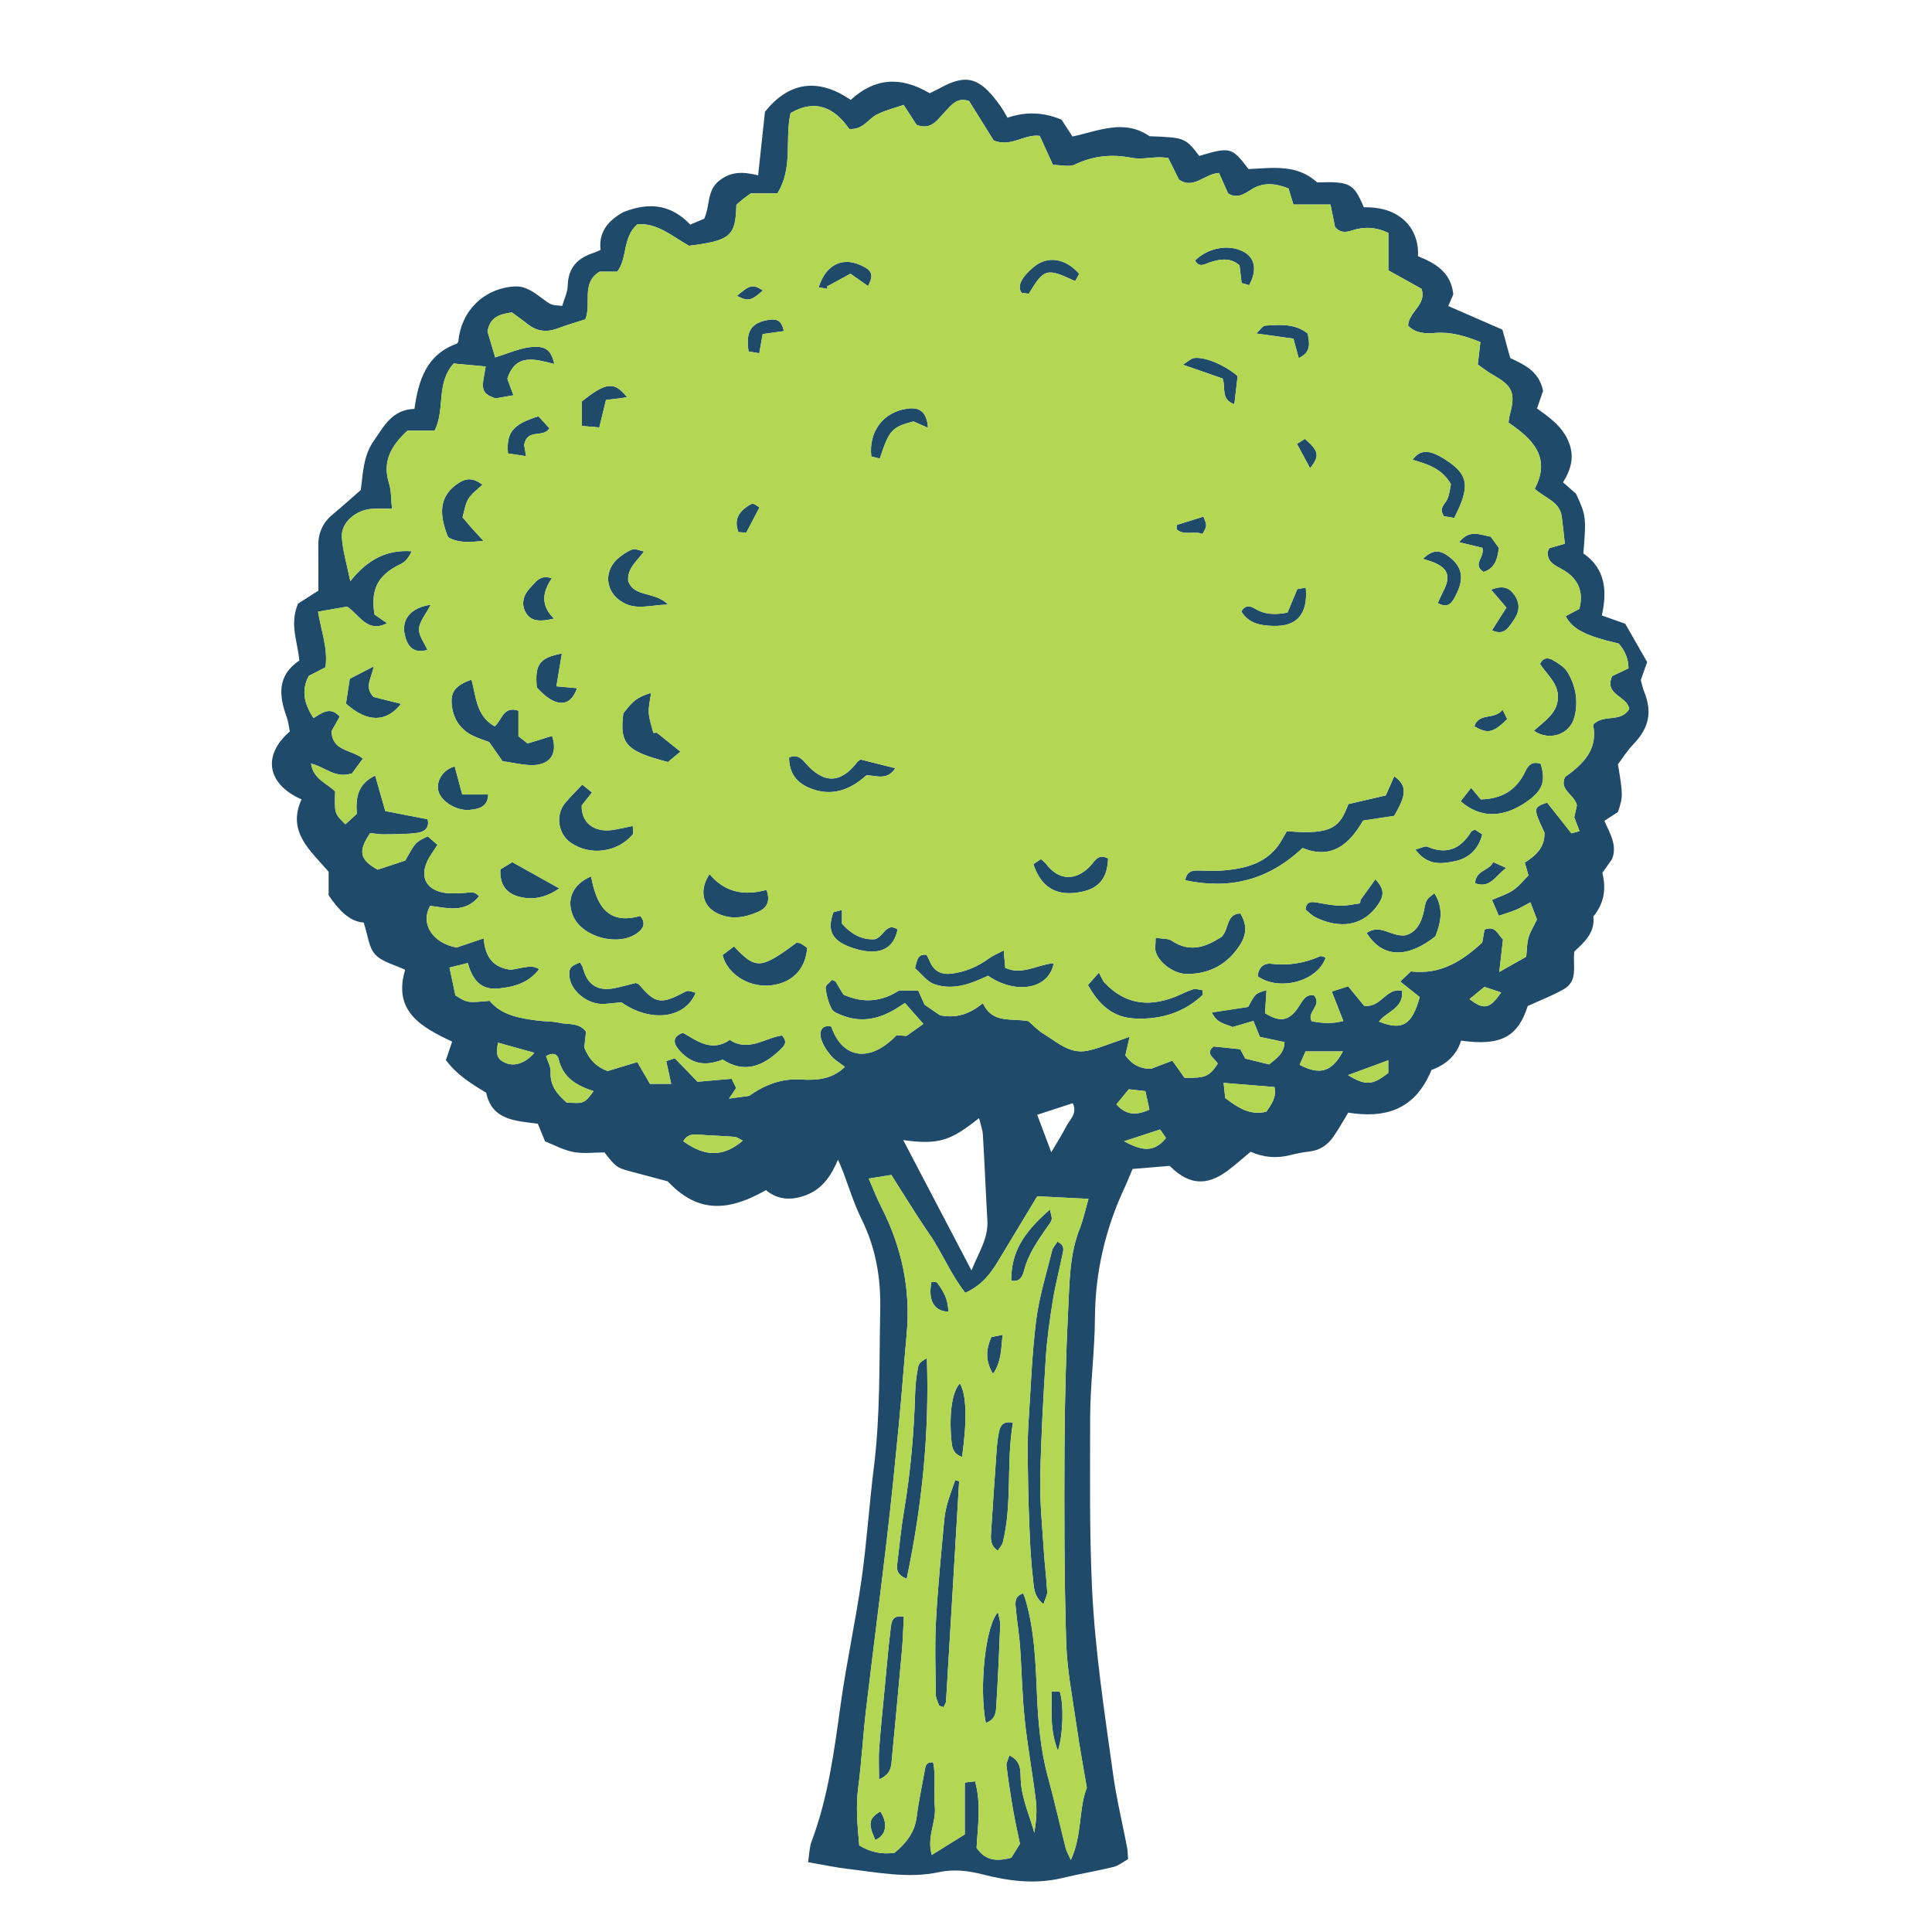 <svg version="1.1" id="svg" xmlns="http://www.w3.org/2000/svg" xmlns:xlink="http://www.w3.org/1999/xlink" x="0px" y="0px"
	 width="200px" height="200px" viewBox="0 0 200 200" enable-background="new 0 0 200 200" xml:space="preserve">
<path class="stroke" fill="#1f4a69"  fill-rule="evenodd" clip-rule="evenodd" d="M79.291,123.201c-4.259,2.435-7.256,2.164-10.175-0.91
	c-1.295-0.346-2.642-0.702-3.987-1.065c-1.271-0.345-1.386-0.433-2.556-1.929c-1.02,0-2.153,0.157-3.218-0.044
	c-1.062-0.199-2.055-0.758-2.931-1.102c-0.316-0.77-0.525-1.279-0.748-1.821c-2.274-0.312-4.739-0.326-5.347-3.217
	c-1.604-0.95-3.096-1.907-4.167-3.374c0.223-0.661,0.415-1.233,0.644-1.91c-3.158-1.494-6.159-3.114-4.865-7.437
	c-1.095-0.526-2.371-0.804-3.104-1.589c-0.669-0.714-0.75-1.979-1.188-3.299c-1.482-0.098-2.597-1.323-3.628-2.82
	c0-0.729,0-1.564,0-2.437c-1.835-2.166-4.357-4.098-2.806-7.498c-3.546-1.549-4.108-4.538-1.211-7.03
	c-0.101-0.473-0.156-1.029-0.341-1.539c-0.806-2.217-0.961-4.275,1.323-5.798c-0.16-1.912-1.046-3.755-0.13-5.899
	c0.501-0.319,1.196-0.762,2.099-1.336c0-1.421,0.015-3.034-0.005-4.645c-0.016-1.317,0.453-2.386,1.473-3.234
	c0.942-0.782,1.851-1.605,2.921-2.538c0.233-1.611,0.225-3.485,1.341-5.079c1.056-1.507,1.883-3.25,4.218-3.323
	c0.41-2.945,1.235-5.635,4.414-6.762c0.035-0.063,0.125-0.155,0.134-0.256c0.298-3.142,2.631-5.431,5.756-5.653
	c1.229-0.087,2.105,0.629,3.001,1.292c0.84,0.623,0.831,0.636,1.994,0.717c0.188-0.667,0.548-1.385,0.568-2.114
	c0.05-1.862,1.043-2.859,2.705-3.381c0.207-0.065,0.4-0.173,0.695-0.303c-0.25-2.149,1.159-3.219,2.334-3.899
	c2.891-1.152,5.06-0.683,6.955,1.28c0.544-0.23,1.035-0.438,1.442-0.609c0.625-1.373,0.252-2.91,1.551-3.935
	c1.209-0.955,2.436-0.951,4.029-0.555c0.255-2.379,0.5-4.662,0.706-6.572c2.677-3.371,5.803-3.353,8.88-1.234
	c2.495-2.303,5.206-2.458,8.173-0.69c0.339-0.169,0.735-0.349,1.113-0.558c2.903-1.606,4.241-0.885,6.247,1.934
	c0.252,0.355,0.452,0.748,0.695,1.156c1.879-0.634,3.671-0.596,5.59,0.201c0.317,0.485,0.709,1.084,1.141,1.747
	c2.656-0.566,5.346-1.854,7.974-0.031c3.632,0.132,3.717,0.166,5.145,2.039c3.197-0.955,3.395-0.902,5.094,1.359
	c2.479-0.104,5.021-0.546,7.111,1.384c3.408-0.107,3.774,0.088,4.834,2.576c3.889-0.098,5.751,2.331,5.609,5.067
	c1.739,0.707,3.415,1.604,3.649,3.949c-0.154,0.358-0.349,0.812-0.519,1.205c1.829,0.797,3.65,1.591,5.605,2.443
	c0.251,0.912,0.492,1.79,0.809,2.938c1.276,0.63,2.978,1.267,3.4,3.403c-0.164,0.476-0.38,1.101-0.628,1.821
	c1.251,0.903,2.508,1.761,3.196,3.271c0.721,1.581,0.397,2.92-0.501,4.375c0.442,0.387,0.891,0.779,1.339,1.171
	c1.047,2.252,1.072,2.453,0.765,6.186c2.303,1.599,2.473,3.87,1.914,6.424c0.761,0.27,1.487,0.527,2.42,0.857
	c0.723,1.263,1.519,2.656,2.27,3.967c-0.251,0.709-0.436,1.232-0.66,1.865c0.097,0.34,0.182,0.779,0.346,1.186
	c0.862,2.149,0.505,3.769-1.115,5.458c-0.642,0.669-1.142,1.473-1.596,2.069c0.529,3.178,0.529,3.363,0.006,4.938
	c-0.397,0.259-0.856,0.559-1.404,0.917c0.522,1.25,1.364,2.472,0.796,3.951c-0.319,0.455-0.638,0.909-1.01,1.438
	c0.4,1.604,0.208,3.158-0.934,4.509c0.194,1.68-0.93,2.662-1.966,3.633c-0.194,1.391,0.441,3.008-1.073,3.886
	c-1.144,0.664-2.399,1.132-3.751,1.754c-1.019,3.181-2.764,4.168-6.9,3.585c-0.467,1.533-1.619,2.522-3.063,3.033
	c-1.739,4.235-4.904,5.014-8.618,4.421c-0.504,0.823-0.98,1.688-1.541,2.495c-0.595,0.856-1.402,1.415-2.488,1.531
	c-0.664,0.072-1.327,0.205-1.974,0.371c-1.403,0.357-2.764,0.249-4.107-0.35c-0.812,0.675-1.557,1.346-2.356,1.946
	c-2.178,1.631-4.011,1.49-5.944-0.409c-0.076-0.074-0.191-0.108-0.122-0.07c-1.314,0.11-2.468,0.206-3.798,0.317
	c-0.242,0.571-0.521,1.283-0.843,1.975c-1.982,4.265-3.02,8.718-3.05,13.449c-0.023,3.462-0.494,6.923-0.496,10.385
	c-0.003,5.808-0.079,11.613,0.188,17.43c0.302,6.557,1.294,13.003,2.196,19.471c0.354,2.541,0.965,5.046,1.448,7.569
	c0.062,0.322,0.054,0.657,0.093,1.17c-0.497,0.271-0.979,0.675-1.53,0.811c-1.734,0.428-3.503,0.708-5.239,1.131
	c-2.808,0.684-5.564,0.336-8.291-0.365c-1.496-0.385-3.007-0.557-4.483-0.238c-3.211,0.692-6.344,0.034-9.497-0.335
	c-1.313-0.154-2.611-0.438-4.086-0.692c0.138-0.858,0.137-1.537,0.36-2.13c1.728-4.595,2.348-9.409,3.018-14.23
	c0.599-4.315,1.543-8.581,2.156-12.895c0.55-3.871,0.798-7.784,1.282-11.665c0.675-5.401,0.541-10.827,0.655-16.247
	c0.07-3.303-0.457-6.43-1.942-9.419c-0.792-1.594-1.304-3.327-1.946-4.996c-0.114-0.298-0.251-0.588-0.487-1.139
	c-0.704,1.68-1.615,2.95-3.084,3.577C82.161,124.266,80.614,124.318,79.291,123.201z M32.923,63.323
	c0.365,2.11,1.038,3.865,0.771,5.756c-0.584,0.299-1.124,0.577-1.73,0.888c-0.805,1.526-0.464,2.928,0.496,4.368
	c0.896-0.576,1.751-1.227,2.709-0.159c-0.315,0.564-0.608,1.088-0.84,1.503c0.031,2.103,2.033,1.882,3.239,2.849
	c-0.474,0.645-0.876,1.193-1.126,1.534c-1.756,0.563-2.77-0.668-4.24-1.012c0.239,1.649,1.685,2.03,2.497,2.889
	c-0.076,2.285-0.076,2.285,1.057,3.39c0.393-0.359,0.792-0.723,1.179-1.078c-0.111-1.622,0.04-3.07,1.904-3.964
	c0.37,1.296,0.705,2.472,1.047,3.671c1.577,0.305,2.984,0.577,4.381,0.848c0.238,0.971-0.424,1.324-1.074,1.411
	c-1.148,0.153-2.321,0.138-3.484,0.152c-0.485,0.007-0.972-0.09-1.382-0.133c-1.281,1.881-1.102,2.745,0.766,3.793
	c0.923-0.307,1.922-0.639,2.866-0.952c1.058-1.909,1.058-1.909,2.325-2.497c0.304,0.263,0.654,0.567,1.007,0.873
	c-0.411,0.649-0.796,1.14-1.053,1.689c-0.757,1.622-0.142,2.891,1.619,3.253c0.683,0.141,1.416,0.07,2.125,0.049
	c0.524-0.016,1.082-0.291,1.608,0.341c-1.462,1.794-3.337,1.187-5.057,0.987c-1.055,1.86,0.277,3.87,2.732,4.312
	c0.893-0.302,1.758-0.594,2.804-0.947c0.156,1.941,1.002,3.052,2.85,3.252c2.139-0.419,2.139-0.419,2.906-0.078
	c-1.099,1.442-2.582,1.851-4.198,2.018c-1.861,0.193-2.734-0.923-3.194-2.635c-0.691,0.169-1.251,0.308-1.899,0.466
	c0.234,1.101,0.429,2.018,0.612,2.881c1.235,0.775,1.235,0.775,3.539,0.561c1.25,1.517,3.14,1.807,5.04,2.055
	c0.72,0.093,1.466,0.051,2.165,0.217c0.928,0.22,2.045-0.062,2.776,0.927c-0.06,0.547-0.12,1.097-0.178,1.634
	c0.446,1.11,1.118,1.956,2.418,2.439c0.911-0.277,1.948-0.594,3.065-0.934c0.468,0.803,0.853,1.464,1.312,2.255
	c0.656,0,1.388,0,2.199,0c-0.19-0.875-0.34-1.562-0.512-2.349c0.405-0.135,0.739-0.247,0.888-0.296
	c0.864,0.893,1.598,1.651,2.353,2.431c1.26-0.11,2.351-0.206,3.529-0.309c0.149,0.302,0.312,0.634,0.47,0.955
	c-0.255,0.379-0.467,0.692-0.742,1.101c0.813-0.113,1.512-0.21,2.095-0.29c1.682-1.201,3.411-1.818,5.398-1.688
	c1.633,0.106,3.214-0.051,4.496-1.305c-0.542-0.43-1.099-0.738-1.468-1.196c-0.439-0.546-0.875-1.187-1.02-1.85
	c-0.144-0.66,0.116-1.354,1.085-1.132c1.151,3.378,4.032,3.76,6.761,0.896c0.335,0.024,0.708,0.052,1.026,0.075
	c0.637-0.455,1.206-0.862,1.744-1.246c-0.648-0.735-1.229-1.394-1.908-2.163c-0.381,0.24-0.831,0.556-1.31,0.82
	c-1.648,0.91-3.369,1.178-5.161,0.472c-0.406-0.16-0.945-0.345-1.111-0.675c-0.338-0.667-0.547-1.433-0.629-2.178
	c-0.03-0.266,0.459-0.589,0.672-0.841c0.27,0.134,0.339,0.145,0.364,0.185c0.257,0.419,0.506,0.844,0.802,1.34
	c1.989,0.92,3.94,0.768,5.765-0.417c0.713,0,1.357,0,1.988,0c0.239,0.537,0.441,0.992,0.651,1.466
	c0.597,0.41,1.193,0.818,1.603,1.099c1.821,0.36,3.169-0.221,4.445-1.252c0.981,2.171,2.954,1.517,4.703,1.862
	c0.464,0.394,0.965,0.945,1.576,1.313c1.396,0.839,2.68,2.105,4.499,1.753c1.08-0.209,2.113-0.66,3.167-1.007
	c0.296-0.098,0.587-0.21,1.237-0.444c-0.188,0.824-0.311,1.36-0.439,1.924c0.647,0.923,1.528,1.414,2.676,1.383
	c0.725-0.276,1.44-0.549,2.188-0.834c0.49,0.69,0.899,1.266,1.259,1.772c2.168,0.037,2.558-0.128,3.438-1.449
	c-0.223-0.545-1.412-1.006-0.422-1.795c0.943,0.098,1.81,0.189,2.755,0.288c0.146,0.271,0.323,0.599,0.521,0.967
	c0.821,0.201,1.627,0.398,2.466,0.603c0.792-0.63,1.573-1.162,1.593-2.307c-0.87-0.184-1.721-0.363-2.549-0.539
	c-0.254-0.622-0.456-1.12-0.672-1.651c-0.736,0.215-1.426,0.418-2.155,0.631c-0.717-0.334-1.622-0.358-2.146-1.507
	c1.394-0.214,2.646-0.406,3.76-0.577c0.758-1.411,0.758-1.411,1.9-1.732c-0.056,0.856-0.107,1.623-0.157,2.381
	c1.595,0.988,2.521,0.805,3.496-0.68c0.385-0.585,0.676-1.305,1.565-1.174c0.917,1.032-0.781,1.706-0.236,2.682
	c1.111,0.232,2.227,0.272,3.282-0.02c-0.418-1.067-0.772-1.969-1.196-3.049c0.771-0.246,1.308-0.416,1.697-0.54
	c0.705,0.858,1.255,1.528,1.654,2.015c1.784,0.228,2.266-1.94,3.934-1.55c0.166,1.838-1.622,2.134-2.395,3.188
	c2.423,0.962,3.427,0.349,4.212-2.544c-0.623-0.495-1.264-1.003-2.018-1.602c0.477-0.453,0.825-0.783,1.107-1.051
	c3.146,0.368,5.363-1.133,7.387-2.991c0.088-0.498,0.163-0.923,0.236-1.333c1.147-0.465,1.36,0.488,1.912,1.024
	c-0.119,1.04-0.234,2.05-0.383,3.356c1.108-0.626,1.961-1.108,2.784-1.574c0.086-0.778,0.072-1.409,0.241-1.986
	c0.18-0.61,0.534-1.168,0.873-1.875c-0.162-0.423-0.374-0.978-0.677-1.771c-0.617,0.322-1.062,0.592-1.536,0.791
	c-0.533,0.223-1.094,0.381-1.735,0.598c-0.266-0.617-0.452-1.048-0.707-1.641c0.821-0.366,1.581-0.588,2.201-1.014
	c0.622-0.427,1.103-1.056,1.575-1.526c-0.16-0.559-0.265-0.919-0.381-1.324c1.166-0.745,2.099-1.601,2.033-3.1
	c-1.186-2.586-1.186-2.586,0.278-3.113c0.789,1,1.608,2.038,2.516,3.188c0.157-0.042,0.441-0.119,0.837-0.225
	c-0.216-0.57-0.387-1.024-0.542-1.436c0.105-0.486,0.2-0.917,0.274-1.259c-0.287-1.118-1.882-1.609-1.222-2.913
	c1.91-1.38,3.42-2.866,2.897-5.407c1.027-1.154,2.914-0.176,3.738-1.644c-0.184-1.323-2.658-1.46-1.76-3.398
	c0.53-0.252,1.071-0.509,1.683-0.8c0.003-1.034-0.396-1.851-1.006-2.562c-3.427-0.795-4.812-1.496-5.49-2.84
	c0.472-0.252,0.944-0.504,1.411-0.753c0.469-1.76-0.112-3.155-1.72-4.062c-0.732-0.414-1.559-0.721-1.565-1.757
	c-0.001-0.15,0.115-0.301,0.185-0.471c0.466-0.133,0.92-0.263,1.598-0.457c-0.111-0.983-0.196-1.906-0.322-2.822
	c-0.214-1.561-1.757-1.893-2.793-2.865c1.741-3.308-0.296-5.197-2.717-6.851c0.051-0.328,0.063-0.551,0.122-0.763
	c0.638-2.308,0.319-3.031-1.781-4.207c-0.566-0.316-1.073-0.738-1.522-1.052c0.104-0.89,0.186-1.59,0.271-2.313
	c-1.612-0.651-3.082-1.073-4.689-0.944c-0.993,0.08-2.004,0.058-2.793-0.753c0.048-1.446,1.963-2.178,1.383-3.823
	c-1.145-0.636-2.295-1.276-3.425-1.904c0-1.458,0-2.709,0-3.882c-1.348-0.624-2.562-0.65-3.759-0.249
	c-0.725,0.243-1.305,0.215-1.767-0.368c-0.157-0.777-0.305-1.512-0.467-2.317c-1.406,0-2.642,0-3.838,0
	c-0.198-0.646-0.342-1.119-0.508-1.663c-1.359-0.533-2.668-0.7-3.973,0.187c-0.703,0.477-1.455,0.854-2.281,0.326
	c-0.335-0.751-0.648-1.453-0.943-2.116c-1.505,0.08-2.632,1.755-4.149,0.677c-0.393-0.792-0.757-1.526-1.11-2.239
	c-0.413-0.028-0.687-0.066-0.96-0.061c-0.946,0.021-1.925,0.231-2.831,0.054c-2.052-0.401-3.944-0.216-5.848,0.691
	c-0.61,0.292-1.477,0.046-2.287,0.046c-0.498-1.094-0.932-2.044-1.37-3.008c-1.604-0.212-2.977,1.219-4.768,0.476
	c-0.82-1.315-1.727-2.769-2.546-4.083c-0.958-0.317-1.496,0.077-1.982,0.571c-0.431,0.438-0.83,0.908-1.251,1.355
	c-0.582,0.617-1.255,0.919-2.207,0.535c-0.372-0.574-0.789-1.219-1.333-2.061c-0.931,0.325-1.903,0.556-2.77,0.995
	c-0.908,0.46-1.438,1.609-2.86,1.499c-1.476-2.095-3.376-3.194-6.076-1.649c-0.62,2.72,0.292,5.665-1.368,8.314
	c-0.865,0-1.788,0-2.745,0c-0.262,0.19-0.539,0.375-0.798,0.582c-0.257,0.205-0.496,0.433-0.7,0.613
	c-0.074,3.24-0.62,3.694-4.909,4.231c-1.722-0.966-3.257-2.383-5.335-2.228c-1.575,1.374-1.006,3.52-2.092,4.908
	c-0.68,0-1.235,0-1.823,0c-1.953,1.179-0.804,3.305-1.479,4.937c-0.917,0.298-1.876,0.567-2.802,0.921
	c-1.145,0.438-2.178,0.356-3.152-0.415c-0.563-0.446-1.152-0.858-1.653-1.23c-1.232,0.198-2.261,0.448-2.516,1.984
	c0.239,0.805,0.531,1.785,0.796,2.678c1.339-0.413,2.407-0.907,3.521-1.048c1.678-0.212,2.25,0.234,2.602,1.734
	c-1.952-0.484-4.007-1.18-4.866,1.527c0.194,0.524,0.393,1.062,0.63,1.705c-0.767,0.135-1.359,0.24-1.846,0.326
	c-1.632-0.539-1.433-1.09-1.027-3.303c-1.152-0.107-2.291-0.213-3.312-0.308c-1.86,2.065-0.858,4.722-1.972,6.949
	c-0.957,0-1.941,0-2.807,0c-1.732,1.58-2.627,3.229-1.91,5.482c0.24,0.752,0.193,1.595,0.3,2.606c-0.854,0-1.453-0.029-2.048,0.006
	c-1.661,0.097-3.23,1.413-3.141,2.91c0.085,1.449,0.533,2.875,0.875,4.58c1.784-2.248,3.768-3.29,6.368-3.095
	c-0.279,0.566-0.628,1.075-1.11,1.302c-2.374,1.12-3.194,2.603-2.75,5.248c0.414,0.285,0.858,0.59,1.302,0.896
	c-2.067,1.068-2.834-0.856-4.143-1.719C35.001,62.96,34.039,63.128,32.923,63.323z M99.875,189.896c0-1.848,0-3.561,0-5.368
	c0.416-0.05,0.716-0.086,1.066-0.128c0.658,2.379,0.265,4.716,0.154,6.886c1.002,1.459,2.236,1.361,3.593,1.031
	c0.291-0.471,0.581-0.939,0.896-1.447c-0.237-1.165-0.5-2.308-0.699-3.462c-0.264-1.531-0.503-3.068-0.694-4.61
	c-0.04-0.318,0.176-0.669,0.297-1.081c1.271,0.583,1.137,1.643,1.18,2.532c0.093,1.932,0.9,3.652,1.409,5.479
	c0.179-1.124,0.287-2.232,0.157-3.313c-0.339-2.824-0.865-5.626-1.162-8.455c-0.263-2.5-0.295-5.022-0.477-7.531
	c-0.092-1.279-0.315-2.548-0.43-3.826c-0.057-0.625-0.208-1.355,0.762-1.655c0.094,0.257,0.177,0.447,0.234,0.645
	c0.915,3.144,1.047,6.392,1.178,9.626c0.121,2.971,0.365,5.905,1.157,8.788c0.665,2.423,1.211,4.878,1.827,7.315
	c0.083,0.326,0.268,0.625,0.529,1.221c1.206-2.641,0.789-5.277,1.656-7.472c-0.367-2.187-0.75-4.219-1.041-6.265
	c-0.417-2.93-1.007-5.863-1.097-8.809c-0.204-6.651-0.206-13.311-0.174-19.966c0.023-4.861,0.142-9.726,0.386-14.581
	c0.14-2.771,0.136-5.591,1.188-8.254c0.36-0.911,0.562-1.884,0.913-3.091c-1.816-0.091-3.461-0.174-5.305-0.267
	c-1.356,2.246-2.685,4.436-4.003,6.63c-0.808,1.347-1.713,2.585-3.451,3.362c-1.523-1.927-2.394-4.175-3.735-6.112
	c-1.356-1.961-2.589-4.008-3.922-6.089c-0.706,0.114-1.442,0.233-2.338,0.378c0.49,1.116,0.848,2.053,1.301,2.94
	c2.108,4.13,3.058,8.481,2.633,13.119c-0.29,3.17-0.519,6.347-0.825,9.516c-0.377,3.892-0.767,7.783-1.222,11.666
	c-0.694,5.938-1.471,11.866-2.17,17.803c-0.313,2.662-0.454,5.346-0.805,8.002c-0.267,2.022-0.064,3.998,0.108,5.986
	c1.168,0.697,2.331,0.952,3.665,0.756c1.148-0.968,2.079-2.067,2.28-3.704c0.198-1.605,0.547-3.192,0.831-4.786
	c0.077-0.431,0.088-0.918,0.869-0.872c0.329,1.521,0.014,3.077,0.177,4.597c0.171,1.588-0.863,3.099-0.312,4.993
	C97.705,191.247,98.763,190.588,99.875,189.896z M93.5,118.02c2.344,4.476,4.636,8.853,7.068,13.498
	c0.728-1.844,1.752-3.305,1.644-5.187c-0.169-2.95-0.287-5.903-0.464-8.854c-0.032-0.549-0.243-1.087-0.396-1.734
	C98.452,118.057,97.212,118.542,93.5,118.02z M126.668,112.102c0.075,0.694,0.126,1.165,0.171,1.577
	c1.309,0.955,2.527,1.824,4.254,1.403c0.5-0.749,1.085-1.478,0.834-2.552C130.182,112.387,128.51,112.251,126.668,112.102z
	 M58.666,114.138c1.809,0.106,1.83,0.097,2.784-1.18c-1.708-0.556-3.164-1.366-3.617-3.3c-0.133-0.57-0.605-0.733-1.307-0.332
	c0.169,0.55,0.503,1.11,0.475,1.653C56.931,112.377,57.667,113.266,58.666,114.138z M107.37,115.402
	c0.5,1.331,0.913,2.427,1.458,3.875c0.65-1.109,1.135-1.846,1.524-2.628c0.365-0.734,1.218-1.354,0.699-2.449
	C109.844,114.594,108.69,114.972,107.37,115.402z M76.893,118.077c-0.32-0.15-0.584-0.367-0.864-0.392
	c-1.266-0.104-2.537-0.132-3.802-0.236c-0.662-0.055-1.16,0.09-1.492,0.693C73.011,119.786,74.899,119.776,76.893,118.077z
	 M134.537,110.228c2.127,1.115,3.333,0.715,4.482-1.385c-1.272,0-2.513,0-3.87,0C134.97,109.249,134.776,109.688,134.537,110.228z
	 M118.986,114.864c-0.156-0.716-0.291-1.33-0.417-1.91c-0.718-0.08-1.255-0.14-1.72-0.191c-0.473,0.579-0.87,1.064-1.277,1.562
	C116.549,115.42,117.598,115.512,118.986,114.864z M55.312,108.985c-1.269-0.354-2.509-0.698-3.753-1.044
	c-0.257,1.241-0.079,1.714,0.734,2.077C53.24,110.44,54.389,110.063,55.312,108.985z M139.543,111.298
	c1.861,1.104,2.503,1.053,4.172-0.218c0-0.429,0-0.925,0-1.321C142.331,110.27,141.033,110.749,139.543,111.298z M116.364,118.145
	c1.486,0.763,2.948,1.424,4.339-0.342c-0.24-0.344-0.473-0.677-0.612-0.878C118.749,117.364,117.562,117.753,116.364,118.145z
	 M155.395,102.737c-0.671-0.222-1.182-0.39-1.73-0.571c-0.527,0.432-1.021,0.836-1.539,1.262
	C153.61,104.571,154.223,104.451,155.395,102.737z"/>
<path class="stroke" fill="#1f4a69"  fill-rule="evenodd" clip-rule="evenodd" d="M133.219,86.037c4.858,0.449,5.513-0.557,6.363-2.798
	c1.335-0.31,2.671-0.62,3.873-0.899c0.351-0.796,0.605-1.37,0.875-1.983c1.328,0.962,1.311,1.888-0.008,4.101
	c-0.963,0.146-2.047,0.312-3.22,0.491c-1.396,2.44-3.262,4.072-6.263,2.832c-3.535,3.333-7.514,4.33-12.149,3.344
	c0.151-0.854,0.622-1.008,1.22-1.007c0.949,0.001,1.904,0.065,2.845-0.021c2.09-0.192,4.088-0.667,5.472-2.442
	C132.596,87.18,132.862,86.626,133.219,86.037z"/>
<path class="stroke" fill="#1f4a69"  fill-rule="evenodd" clip-rule="evenodd" d="M50.638,76.819c-0.5-0.19-1.087-0.37-1.634-0.631
	c-1.306-0.622-2.049-1.679-2.227-3.113c-0.176-1.417,0.323-2.119,2.034-2.717c0.473,1.744,0.482,3.78,2.4,4.83
	c0.756-0.62,0.861-2.155,2.458-1.615c0,0.854,0,1.72,0,2.645c0.355,0.277,0.69,0.539,0.952,0.743
	c0.915-0.283,1.722-0.533,2.524-0.781c0.659,1.95-0.292,3.116-2.301,3.022c-0.881-0.041-1.754-0.247-2.826-0.406
	C51.623,78.23,51.154,77.559,50.638,76.819z"/>
<path class="stroke" fill="#1f4a69"  fill-rule="evenodd" clip-rule="evenodd" d="M119.63,97.074c0.761,0.13,1.315,0.07,1.668,0.31
	c1.999,1.352,3.694,0.526,5.177-0.412c0.805-0.893,0.436-2.337,1.921-2.412c0.708,1.125,0.663,2.19-0.046,3.283
	c-1.291,1.991-3.118,2.978-5.478,2.984c-1.281,0.003-2.839-1.078-3.227-2.276C119.538,98.215,119.63,97.813,119.63,97.074z"/>
<path class="stroke" fill="#1f4a69"  fill-rule="evenodd" clip-rule="evenodd" d="M94.729,100.239c0.207-0.931,0.301-1.492,1.189-1.4
	c0.101,0.206,0.231,0.441,0.336,0.688c0.436,1.016,1.202,1.403,2.285,1.259c1.417-0.19,2.682-0.719,3.832-1.57
	c0.403-0.298,0.885-0.485,1.534-0.83c0.068,0.8,0.109,1.271,0.154,1.797c1.704,0.821,3.319-0.33,5.021-0.475
	c-0.472,2.711-3.944,3.287-6.797,1.298c-1.735,0.823-3.602,1.558-5.565,0.875C95.957,101.615,95.387,100.802,94.729,100.239z"/>
<path class="stroke" fill="#1f4a69"  fill-rule="evenodd" clip-rule="evenodd" d="M60.043,99.635c0.098,0.177,0.245,0.352,0.296,0.551
	c0.452,1.754,1.517,2.457,3.276,2.105c0.758-0.151,1.503-0.365,2.194-0.536c0.17,0.078,0.303,0.097,0.366,0.173
	c1.605,1.94,2.256,2.063,4.538,0.846c0.481-0.257,0.481-0.257,1.298-0.001c-1.05,2.65-4.631,3.142-7.694,0.981
	c-0.522,0.054-1.127,0.134-1.733,0.174c-1.75,0.118-3.577-1.372-3.647-2.957C58.902,100.206,59.057,100.012,60.043,99.635z"/>
<path class="stroke" fill="#1f4a69"  fill-rule="evenodd" clip-rule="evenodd" d="M61.188,90.729c0.549,2.903,1.652,5.068,5.09,4.088
	c0.599,0.739,0.342,1.275-0.257,1.736c-1.909,1.468-5.655,0.527-6.664-1.667C58.584,93.208,59.226,91.54,61.188,90.729z"/>
<path class="stroke" fill="#1f4a69"  fill-rule="evenodd" clip-rule="evenodd" d="M80.942,107.192c0.697,0.737,0.17,1.152-0.281,1.576
	c-1.745,1.645-3.65,2.359-5.844,0.921c-1.211,0.475-2.375,0.586-3.45-0.067c-0.506-0.308-0.981-0.753-1.31-1.243
	c-0.409-0.608-0.252-1.172,0.66-1.459c1.447,0.833,2.953,2.026,4.833,0.73C77.497,108.932,79.183,107.437,80.942,107.192z"/>
<path class="stroke" fill="#1f4a69"  fill-rule="evenodd" clip-rule="evenodd" d="M75.987,97.97c2.259,2.413,2.759,2.37,6.49-0.394
	c0.126,0.028,0.3,0.032,0.435,0.106c0.237,0.132,0.45,0.307,0.643,0.443c-0.155,2.295-1.675,3.75-4.002,3.9
	c-2.154,0.139-4.297-1.244-4.75-3.163C75.148,98.602,75.532,98.312,75.987,97.97z"/>
<path class="stroke" fill="#1f4a69"  fill-rule="evenodd" clip-rule="evenodd" d="M60.272,81.222c0.394,0.318,0.665,0.538,1.01,0.816
	c-0.408,0.513-0.744,0.936-1.062,1.336c-0.074,1.761,1.27,2.83,3.186,2.546c0.649-0.096,1.289-0.255,2.099-0.418
	c0,0.416,0.106,0.756-0.017,0.899c-1.594,1.858-4.419,2.213-6.401,0.839c-1.327-0.919-1.616-2.895-0.574-4.126
	C59.048,82.48,59.641,81.896,60.272,81.222z"/>
<path class="stroke" fill="#1f4a69"  fill-rule="evenodd" clip-rule="evenodd" d="M124.52,102.982c-1.945,1.832-4.28,2.561-6.961,2.459
	c-2.345-0.089-3.786-1.402-4.936-3.475c0.249-0.282,0.548-0.619,1.137-1.283c0.252,0.463,0.358,0.802,0.577,1.035
	c2.008,2.141,4.4,2.615,7.317,1.468c0.622-0.244,1.212-0.578,1.847-0.773c0.292-0.09,0.658,0.056,0.99,0.094
	C124.501,102.665,124.511,102.824,124.52,102.982z"/>
<path class="stroke" fill="#1f4a69"  fill-rule="evenodd" clip-rule="evenodd" d="M67.998,75.847c0.75,0.603,1.501,1.207,2.443,1.963
	c-0.572,0.475-0.967,0.803-1.292,1.073c-4.336-1.111-5.033-1.891-4.621-5.046c1.08-1.385,1.411-1.641,2.871-2.113
	c-0.097,0.761-0.28,1.43-0.237,2.083c0.046,0.695,0.306,1.377,0.473,2.063C67.755,75.863,67.876,75.855,67.998,75.847z"/>
<path class="stroke" fill="#1f4a69"  fill-rule="evenodd" clip-rule="evenodd" d="M159.486,79.067c0.59,1.88,0.168,2.877-1.678,4.086
	c-2.354,1.54-4.646,1.517-6.603-0.206c0.329-0.42,0.666-0.851,1.086-1.389c0.426,0.509,0.701,0.837,0.997,1.191
	c2.153-0.031,3.711-0.956,4.633-2.937C158.193,79.232,158.606,78.77,159.486,79.067z"/>
<path class="stroke" fill="#1f4a69"  fill-rule="evenodd" clip-rule="evenodd" d="M158.785,75.647c1.058-0.966,2.394-1.775,2.49-3.355
	c0.092-1.527-1.138-2.455-1.85-3.556c0.326-0.711,0.873-0.663,1.307-0.412c0.568,0.329,1.206,0.715,1.531,1.249
	c0.869,1.429,1.141,3.04,0.718,4.676C162.522,76.019,160.414,76.771,158.785,75.647z"/>
<path class="stroke" fill="#1f4a69"  fill-rule="evenodd" clip-rule="evenodd" d="M141.474,96.58c1.407-0.984,2.48,0.384,3.968,0.25
	c1.162-0.263,1.733-1.332,1.991-2.677c0.198-1.035,0.21-1.033,1.052-1.686c1.002,1.555,0.671,3.045,0.106,4.462
	C145.888,99.081,143.209,99.343,141.474,96.58z"/>
<path class="stroke" fill="#1f4a69"  fill-rule="evenodd" clip-rule="evenodd" d="M73.452,90.49c1.59,1.914,3.626,2.262,5.904,1.627
	c0.366,1.093,0.156,1.816-0.863,2.269c-1.344,0.598-2.757,0.856-4.188,0.187C72.721,93.831,72.337,92.17,73.452,90.49z"/>
<path class="stroke" fill="#1f4a69"  fill-rule="evenodd" clip-rule="evenodd" d="M89.086,78.622c1.187,0.299,2.295,0.579,3.598,0.907
	c-0.859,1.32-2.003,0.733-2.991,0.728c-1.684,1.517-3.562,2.232-5.79,1.36c-1.415-0.555-2.217-1.566-2.219-3.196
	c0.761-0.349,1.225,0.024,1.634,0.498c1.936,2.242,3.667,2.236,5.423-0.025C88.806,78.81,88.912,78.757,89.086,78.622z"/>
<path class="stroke" fill="#1f4a69"  fill-rule="evenodd" clip-rule="evenodd" d="M47.879,53.556c0.374,0.435,0.69,0.812,1.018,1.18
	c0.301,0.338,0.612,0.666,1.151,1.25c-1.538,0.178-2.645,0.219-3.658-0.373c-1.031-2.507-0.795-4.182,0.729-5.361
	c1.058-0.819,1.786-0.85,2.827-0.077c-0.498,0.483-1.101,0.892-1.452,1.458C48.158,52.173,48.083,52.875,47.879,53.556z"/>
<path class="stroke" fill="#1f4a69"  fill-rule="evenodd" clip-rule="evenodd" d="M114.713,88.869c-0.093,2.191-1.047,3.224-3.199,3.532
	c-2.277,0.326-3.771-0.623-4.539-2.949c0.235-0.154,0.489-0.321,0.784-0.515c0.215,0.198,0.398,0.323,0.524,0.49
	c1.315,1.731,3.07,1.818,4.598,0.203C113.354,89.132,113.661,88.325,114.713,88.869z"/>
<path class="stroke" fill="#1f4a69"  fill-rule="evenodd" clip-rule="evenodd" d="M140.84,93.158c0.507-0.703,1.014-1.405,1.54-2.136
	c0.887,0.95,0.95,1.624,0.306,2.576c-1.587,2.346-4.057,2.569-6.521,1.354c-0.386-0.191-0.696-0.537-1.017-0.793
	c0.062-0.783,0.513-0.835,1.07-0.748c0.826,0.13,1.652,0.32,2.482,0.346c0.694,0.022,1.396-0.153,2.093-0.242
	C140.81,93.397,140.825,93.277,140.84,93.158z"/>
<path class="stroke" fill="#1f4a69"  fill-rule="evenodd" clip-rule="evenodd" d="M66.666,57.085c-0.776,1.062-1.756,1.766-1.634,3.068
	c0.629,1.722,2.74,1.025,4.135,2.433c-1.793,0.033-3.217,0.586-4.626-0.187c-1.973-1.082-2.131-3.445-0.338-4.778
	c0.399-0.297,0.826-0.601,1.289-0.75C65.775,56.781,66.151,56.979,66.666,57.085z"/>
<path class="stroke" fill="#1f4a69"  fill-rule="evenodd" clip-rule="evenodd" d="M35.815,72.837c0.114-0.747,0.251-1.649,0.393-2.574
	c0.817-0.421,1.513-0.78,2.472-1.274c-0.202,1.237-1.008,2.108-0.013,3.159c0.801,0.201,1.797,0.45,2.847,0.713
	C39.99,74.802,38.013,74.819,35.815,72.837z"/>
<path class="stroke" fill="#1f4a69"  fill-rule="evenodd" clip-rule="evenodd" d="M57.898,91.968c-1.43,0.982-2.792,1.233-4.204,0.848
	c-1.229-0.334-1.988-1.184-1.895-2.823c0.406-0.245,0.926-0.557,1.234-0.742C54.727,90.196,56.151,90.992,57.898,91.968z"/>
<path class="stroke" fill="#1f4a69"  fill-rule="evenodd" clip-rule="evenodd" d="M150.542,53.617c-0.369-0.061-0.776-0.128-1.073-0.178
	c-0.551-0.848,0.101-1.217,0.347-1.74c0.246-0.525,0.285-1.147,0.382-1.577c-0.942-1.653-2.461-2.08-3.98-2.527
	c0.839-1.102,1.745-1.068,3.368-0.04C152.028,49.103,152.233,50.301,150.542,53.617z"/>
<path class="stroke" fill="#1f4a69"  fill-rule="evenodd" clip-rule="evenodd" d="M55.569,71.159c-0.214-2.376,0.256-3.058,2.597-3.513
	c-0.19,1.139-0.366,2.189-0.568,3.4c0.866,0.079,1.492,0.135,2.135,0.193C59.038,73.296,57.438,73.263,55.569,71.159z"/>
<path class="stroke" fill="#1f4a69"  fill-rule="evenodd" clip-rule="evenodd" d="M137.237,99.115c-0.802,2.458-4.773,3.546-7.034,1.957
	c0.046-0.86,0.583-1.396,1.382-1.303c1.776,0.206,3.436-0.048,5.051-0.777C136.785,98.925,137.029,99.068,137.237,99.115z"/>
<path class="stroke" fill="#1f4a69"  fill-rule="evenodd" clip-rule="evenodd" d="M86.276,94.429c0.229-0.059,0.488-0.127,0.883-0.229c0,0.556,0,1.013,0,1.417
	c1.02,1.156,2.161,1.706,3.417,1.609c0.944-0.271,1.139-1.775,2.341-1.021c-0.509,2.586-2.629,2.582-4.569,1.954
	C86.136,97.444,85.566,96.378,86.276,94.429z"/>
<path class="stroke" fill="#1f4a69"  fill-rule="evenodd" clip-rule="evenodd" d="M47.068,79.339c0.281,1.044,0.528,1.963,0.782,2.904c1.061,0,1.876,0,2.69,0
	c-0.055,1.07-0.609,1.496-1.971,1.6c-1.403,0.108-3.072-0.99-3.223-2.118C45.207,80.676,45.941,79.657,47.068,79.339z"/>
<path class="stroke" fill="#1f4a69"  fill-rule="evenodd" clip-rule="evenodd" d="M96.07,44.289c-0.642-0.283-1.088-0.479-1.504-0.663
	c-2.237,0.578-2.526,0.894-3.486,3.844c-0.296-0.072-0.6-0.147-0.883-0.216c-0.294-2.584,1.229-4.592,3.701-4.948
	C95.25,42.111,95.933,42.654,96.07,44.289z"/>
<path class="stroke" fill="#1f4a69"  fill-rule="evenodd" clip-rule="evenodd" d="M135.174,60.826c0.239,2.774-0.93,4.05-3.378,3.969
	c-1.313-0.043-2.54-0.244-3.291-1.497c0.426-0.726,0.929-0.584,1.456-0.265c0.966,0.586,2,0.624,3.32,0.384
	c0.292-0.699,0.626-1.498,1.017-2.432C134.473,60.954,134.772,60.899,135.174,60.826z"/>
<path class="stroke" fill="#1f4a69"  fill-rule="evenodd" clip-rule="evenodd" d="M64.913,41.124c-0.519,0.071-0.832,0.117-1.145,0.157
	c-0.27,0.034-0.541,0.062-1.037,0.118c-0.209,0.862-0.423,1.744-0.691,2.852c-0.563-0.05-1.161-0.104-1.802-0.16
	c0-0.999,0-1.814,0-2.542C62.72,39.563,63.614,39.45,64.913,41.124z"/>
<path class="stroke" fill="#1f4a69"  fill-rule="evenodd" clip-rule="evenodd" d="M129.313,29.528c-0.231-0.068-0.479-0.142-0.782-0.231
	c-0.075-0.639-0.145-1.232-0.216-1.833c-0.95-0.815-1.953-0.651-3.002-0.329c-0.53,0.162-1.149,0.65-1.604-0.162
	c1.366-1.38,3.646-1.752,5.15-0.844C129.944,26.783,130.127,28.023,129.313,29.528z"/>
<path class="stroke" fill="#1f4a69"  fill-rule="evenodd" clip-rule="evenodd" d="M146.521,87.949c0.602-0.157,0.995-0.405,1.238-0.301
	c2.004,0.855,3.454,0.23,4.534-1.555c0.05-0.082,0.189-0.109,0.389-0.216c0.21,0.139,0.464,0.307,0.759,0.501
	c-0.391,1.581-1.455,2.502-2.861,2.781C149.279,89.418,147.794,89.675,146.521,87.949z"/>
<path class="stroke" fill="#1f4a69"  fill-rule="evenodd" clip-rule="evenodd" d="M147.288,57.847c1.054-0.962,1.735-0.965,2.738-0.201
	c1.354,1.032,1.579,2.241,0.679,3.98c-0.345,0.666-0.721,1.44-1.871,0.804c0.197-0.424,0.358-0.812,0.554-1.183
	c0.843-1.592,0.522-2.472-1.146-3.096C147.994,58.06,147.738,57.99,147.288,57.847z"/>
<path class="stroke" fill="#1f4a69"  fill-rule="evenodd" clip-rule="evenodd" d="M106.498,30.413c-0.298-0.042-0.555-0.078-0.731-0.103
	c-0.521-0.641-0.03-1.616,1.232-2.666c1.432-1.191,3.26-0.946,4.721,0.703c-0.129,0.233-0.275,0.498-0.419,0.756
	C108.331,27.72,108.092,27.781,106.498,30.413z"/>
<path class="stroke" fill="#1f4a69"  fill-rule="evenodd" clip-rule="evenodd" d="M126.581,39.191c-1.277-0.444-2.555-0.889-4.127-1.437
	c0.562-0.346,0.846-0.652,1.165-0.693c1.128-0.143,3.183,0.729,4.501,1.874c-0.102,0.863-0.213,1.812-0.341,2.904
	C126.368,41.354,126.895,40.25,126.581,39.191z"/>
<path class="stroke" fill="#1f4a69"  fill-rule="evenodd" clip-rule="evenodd" d="M57.351,64.04c-1.707,0.402-2.453,0.188-2.94-0.655
	c-0.45-0.781-0.309-1.734,0.501-2.566c0.533-0.548,0.994-1.38,2.213-0.955C56.187,61.252,55.91,62.631,57.351,64.04z"/>
<path class="stroke" fill="#1f4a69"  fill-rule="evenodd" clip-rule="evenodd" d="M55.743,43.093c0.348,0.381,0.742,0.814,1.132,1.242
	c-0.675,1.063-2.253-0.042-2.617,1.705c0.01,0.057,0.08,0.473,0.199,1.186c-0.761-0.117-1.342-0.207-1.873-0.288
	C52.397,44.751,53.103,43.915,55.743,43.093z"/>
<path class="stroke" fill="#1f4a69"  fill-rule="evenodd" clip-rule="evenodd" d="M89.862,29.615c-0.642-0.451-1.17-0.821-1.823-1.279
	c-0.84,0.457-1.637,0.891-2.433,1.324c0.026,0.081,0.052,0.161,0.078,0.241c-0.308-0.05-0.616-0.1-0.934-0.152
	c0.752-2.439,2.562-3.255,4.642-2.159C90.308,28.072,90.428,28.519,89.862,29.615z"/>
<path class="stroke" fill="#1f4a69"  fill-rule="evenodd" clip-rule="evenodd" d="M135.365,34.516c0.204,1.023,0.393,1.932-0.921,2.555
	c-0.184-0.676-0.337-1.237-0.548-2.014c-1.123-0.155-2.335-0.323-3.856-0.535c0.473-0.433,0.684-0.797,0.916-0.812
	C132.446,33.623,133.973,33.44,135.365,34.516z"/>
<path class="stroke" fill="#1f4a69"  fill-rule="evenodd" clip-rule="evenodd" d="M153.572,59.206c-1.206-0.786,0.159-1.501-0.116-2.495
	c-0.659-0.158-1.449-0.347-2.409-0.578c1.036-1.349,2.144-0.788,3.272-0.574c0.279,0.387,0.565,0.784,0.843,1.168
	C155.018,57.874,154.754,58.844,153.572,59.206z"/>
<path class="stroke" fill="#1f4a69"  fill-rule="evenodd" clip-rule="evenodd" d="M44.59,62.604c-0.508,0.977-1.161,1.712-1.213,2.488
	c-0.047,0.709,0.558,1.461,0.873,2.188c-1.296,0.343-2.03-0.136-2.354-1.587C41.547,64.126,42.512,62.89,44.59,62.604z"/>
<path class="stroke" fill="#1f4a69"  fill-rule="evenodd" clip-rule="evenodd" d="M154.362,61.047c1.179-0.481,1.891-0.23,2.431,0.572
	c0.611,0.909,0.491,1.765-0.132,2.638c-0.526,0.736-0.95,1.568-2.215,0.996c0.489-0.769,0.956-1.503,1.498-2.355
	C155.438,62.307,154.96,61.747,154.362,61.047z"/>
<path class="stroke" fill="#1f4a69"  fill-rule="evenodd" clip-rule="evenodd" d="M78.597,36.571c-0.442-0.074-0.79-0.133-1.103-0.185
	c-0.315-1.963,0.222-2.892,1.776-3.219c1.192-0.251,1.597-0.026,1.885,1.108c-0.723,0.101-1.441,0.2-2.2,0.306
	C78.831,35.271,78.734,35.805,78.597,36.571z"/>
<path class="stroke" fill="#1f4a69"  fill-rule="evenodd" clip-rule="evenodd" d="M155.544,73.461c0.264,0.539,0.378,0.772,0.481,0.983
	c-1.463,1.426-1.991,1.549-3.397,0.755C153.07,73.714,154.727,74.58,155.544,73.461z"/>
<path class="stroke" fill="#1f4a69"  fill-rule="evenodd" clip-rule="evenodd" d="M78.622,52.531c-0.425,0.81-0.847,1.615-1.368,2.607
	c-0.109-0.007-0.461-0.029-0.814-0.051c-0.46-1.215-0.016-2.016,0.896-2.647C77.917,52.037,77.92,52.043,78.622,52.531z"/>
<path class="stroke" fill="#1f4a69"  fill-rule="evenodd" clip-rule="evenodd" d="M155.923,89.848c-1.153,0.855-1.665,2.152-3.214,1.589
	c0.018-1.344,1.445-1.275,1.866-2.192C154.997,89.433,155.321,89.578,155.923,89.848z"/>
<path class="stroke" fill="#1f4a69"  fill-rule="evenodd" clip-rule="evenodd" d="M121.825,54.339c0.922-0.288,1.843-0.576,2.748-0.858
	c0.396,0.928,0.396,0.928-0.09,1.798c-0.831-0.356-1.864,0.21-2.679-0.469C121.812,54.653,121.818,54.496,121.825,54.339z"/>
<path class="stroke" fill="#1f4a69"  fill-rule="evenodd" clip-rule="evenodd" d="M135.079,45.432c1.444,1.243,1.567,1.769,0.54,3.033
	c-0.47-0.869-0.892-1.648-1.36-2.515C134.594,45.738,134.848,45.578,135.079,45.432z"/>
<path class="stroke" fill="#1f4a69"  fill-rule="evenodd" clip-rule="evenodd" d="M76.284,30.63c1.378-1.176,1.631-1.222,2.694-0.567
	C77.773,31.148,77.462,31.223,76.284,30.63z"/>
<path class="stroke" fill="#1f4a69"  fill-rule="evenodd" clip-rule="evenodd" d="M108.016,166.062c-1.066-0.862-0.988-1.894-1.092-2.752
	c-0.235-1.933-0.308-3.889-0.384-5.838c-0.089-2.281-0.133-4.565-0.155-6.848c-0.013-1.224,0.023-2.451,0.104-3.672
	c0.227-3.448,0.346-6.913,0.783-10.335c0.309-2.416,1.055-4.778,1.641-7.156c0.081-0.329,0.36-0.609,0.553-0.923
	c0.86,0.397,0.587,0.988,0.484,1.497c-0.31,1.531-0.717,3.045-0.961,4.585c-0.314,1.98-0.604,3.974-0.73,5.972
	c-0.263,4.169-0.499,8.344-0.573,12.519c-0.044,2.499,0.219,5.004,0.376,7.505c0.087,1.39,0.271,2.774,0.345,4.165
	C108.424,165.144,108.19,165.519,108.016,166.062z"/>
<path class="stroke" fill="#1f4a69"  fill-rule="evenodd" clip-rule="evenodd" d="M93.859,163.434c-1.136-0.455-1.028-1.099-0.959-1.687
	c0.208-1.777,0.385-3.56,0.682-5.322c0.688-4.083,1.037-8.193,1.159-12.329c0.026-0.887,0.139-1.78,0.318-2.649
	c0.071-0.341,0.436-0.622,0.89-0.842C96.218,148.281,95.47,155.786,93.859,163.434z"/>
<path class="stroke" fill="#1f4a69"  fill-rule="evenodd" clip-rule="evenodd" d="M99.289,153.342c-0.449,7.592-0.896,15.184-1.356,22.775
	c-0.013,0.208-0.17,0.409-0.26,0.613c-0.148-0.051-0.297-0.103-0.445-0.154c-0.122-0.37-0.346-0.739-0.35-1.11
	c-0.029-2.563-0.122-5.132,0.016-7.688c0.187-3.502,0.541-6.997,0.86-10.491c0.131-1.426,0.673-2.737,1.13-4.066
	C99.019,153.261,99.153,153.301,99.289,153.342z"/>
<path class="stroke" fill="#1f4a69"  fill-rule="evenodd" clip-rule="evenodd" d="M91,184.201c0-1.242-0.062-2.23,0.012-3.208c0.168-2.219,0.398-4.433,0.609-6.647
	c0.186-1.939,0.347-3.88,0.585-5.812c0.076-0.615,0.161-1.412,1.359-1.162c-0.066,1.191-0.1,2.39-0.206,3.582
	c-0.33,3.714-0.683,7.427-1.036,11.14C92.253,182.84,92.275,183.649,91,184.201z"/>
<path class="stroke" fill="#1f4a69"  fill-rule="evenodd" clip-rule="evenodd" d="M104.859,147.28c-0.708,4.097-0.045,8.305-1.049,12.396
	c-0.069,0.28-0.309,0.517-0.519,0.854c-0.757-0.515-0.742-1.174-0.699-1.831c0.18-2.772,0.361-5.544,0.559-8.315
	c0.051-0.72,0.117-1.445,0.261-2.15C103.541,147.602,103.839,147.061,104.859,147.28z"/>
<path class="stroke" fill="#1f4a69"  fill-rule="evenodd" clip-rule="evenodd" d="M102.05,178.353c-0.719-3.637-0.036-10.103,1.261-11.457
	c0.095,0.506,0.25,0.917,0.234,1.32c-0.109,2.737-0.234,5.473-0.399,8.207C103.102,177.14,103.139,177.98,102.05,178.353z"/>
<path class="stroke" fill="#1f4a69"  fill-rule="evenodd" clip-rule="evenodd" d="M108.691,125.202c0.092,0.509,0.236,0.816,0.17,1.069
	c-0.08,0.305-0.333,0.566-0.52,0.841c-0.929,1.365-1.888,2.702-2.311,4.353c-0.149,0.584-0.427,1.316-1.351,1.095
	C104.691,129.687,105.816,127.715,108.691,125.202z"/>
<path class="stroke" fill="#1f4a69"  fill-rule="evenodd" clip-rule="evenodd" d="M99.591,150.822c-1.013-0.361-1.05-1.115-1.11-1.802
	c-0.248-2.809,0.109-5.031,0.893-5.805C100.052,144.399,100.135,146.953,99.591,150.822z"/>
<path class="stroke" fill="#1f4a69"  fill-rule="evenodd" clip-rule="evenodd" d="M108.878,175.098c0.407,0,0.617,0,0.816,0c0.444,1.202,0.376,4.481-0.179,6.133
	C108.677,179.134,108.87,177.141,108.878,175.098z"/>
<path class="stroke" fill="#1f4a69"  fill-rule="evenodd" clip-rule="evenodd" d="M103.795,138.176c-0.181,1.502-0.105,2.756-0.997,4.047
	c-0.835-1.379-0.723-2.552-0.175-3.808C102.918,138.354,103.224,138.292,103.795,138.176z"/>
<path class="stroke" fill="#1f4a69"  fill-rule="evenodd" clip-rule="evenodd" d="M98.166,135.788c-1.5-0.056-2.111-1.201-1.744-3.071
	c0.198,0.019,0.508-0.04,0.593,0.071C97.651,133.63,98.173,134.531,98.166,135.788z"/>
<path class="stroke" fill="#1f4a69"  fill-rule="evenodd" clip-rule="evenodd" d="M90.612,190.475c-0.768-1.699-0.671-2.244,0.521-2.949
	C91.954,188.798,91.746,189.976,90.612,190.475z"/>
<path fill-rule="evenodd" clip-rule="evenodd" fill="#b3d753" class="fill" d="M32.923,63.323c1.116-0.195,2.078-0.363,3.006-0.526
	c1.308,0.862,2.075,2.787,4.143,1.719c-0.444-0.306-0.888-0.611-1.302-0.896c-0.444-2.645,0.377-4.128,2.75-5.248
	c0.482-0.227,0.831-0.736,1.11-1.302c-2.6-0.195-4.584,0.847-6.368,3.095c-0.342-1.705-0.789-3.131-0.875-4.58
	c-0.089-1.497,1.48-2.813,3.141-2.91c0.595-0.035,1.194-0.006,2.048-0.006c-0.106-1.011-0.06-1.854-0.3-2.606
	c-0.717-2.253,0.177-3.902,1.91-5.482c0.865,0,1.85,0,2.807,0c1.113-2.228,0.111-4.884,1.972-6.949
	c1.021,0.095,2.16,0.2,3.312,0.308c-0.405,2.213-0.604,2.764,1.027,3.303c0.486-0.086,1.079-0.191,1.846-0.326
	c-0.238-0.644-0.437-1.181-0.63-1.705c0.859-2.707,2.914-2.012,4.866-1.527c-0.352-1.5-0.924-1.946-2.602-1.734
	c-1.114,0.141-2.182,0.635-3.521,1.048c-0.265-0.893-0.557-1.873-0.796-2.678c0.255-1.537,1.283-1.786,2.516-1.984
	c0.501,0.372,1.09,0.785,1.653,1.23c0.974,0.771,2.008,0.853,3.152,0.415c0.926-0.354,1.885-0.624,2.802-0.921
	c0.675-1.632-0.475-3.757,1.479-4.937c0.588,0,1.144,0,1.823,0c1.086-1.389,0.518-3.534,2.092-4.908
	c2.079-0.155,3.614,1.262,5.335,2.228c4.29-0.537,4.835-0.991,4.909-4.231c0.204-0.18,0.443-0.408,0.7-0.613
	c0.259-0.207,0.536-0.392,0.798-0.582c0.957,0,1.88,0,2.745,0c1.66-2.649,0.749-5.594,1.368-8.314
	c2.7-1.545,4.601-0.446,6.076,1.649c1.422,0.11,1.952-1.039,2.86-1.499c0.867-0.438,1.838-0.67,2.77-0.995
	c0.544,0.842,0.961,1.487,1.333,2.061c0.952,0.384,1.625,0.082,2.207-0.535c0.421-0.447,0.82-0.917,1.251-1.355
	c0.486-0.494,1.023-0.888,1.982-0.571c0.82,1.315,1.726,2.769,2.546,4.083c1.791,0.743,3.164-0.688,4.768-0.476
	c0.438,0.964,0.872,1.914,1.37,3.008c0.811,0,1.677,0.245,2.287-0.046c1.903-0.908,3.796-1.093,5.848-0.691
	c0.905,0.178,1.885-0.033,2.831-0.054c0.273-0.006,0.547,0.033,0.96,0.061c0.353,0.713,0.718,1.447,1.11,2.239
	c1.518,1.078,2.645-0.597,4.149-0.677c0.295,0.663,0.608,1.365,0.943,2.116c0.827,0.528,1.578,0.15,2.281-0.326
	c1.305-0.887,2.614-0.72,3.973-0.187c0.167,0.544,0.311,1.017,0.508,1.663c1.196,0,2.432,0,3.838,0
	c0.162,0.805,0.311,1.54,0.467,2.317c0.462,0.583,1.042,0.611,1.767,0.368c1.197-0.402,2.411-0.375,3.759,0.249
	c0,1.173,0,2.425,0,3.882c1.13,0.628,2.28,1.268,3.425,1.904c0.58,1.645-1.335,2.377-1.383,3.823c0.789,0.811,1.8,0.833,2.793,0.753
	c1.608-0.128,3.077,0.293,4.689,0.944c-0.084,0.724-0.167,1.424-0.271,2.313c0.449,0.314,0.956,0.735,1.522,1.052
	c2.101,1.176,2.419,1.899,1.781,4.207c-0.059,0.211-0.071,0.435-0.122,0.763c2.421,1.654,4.458,3.543,2.717,6.851
	c1.036,0.972,2.579,1.304,2.793,2.865c0.126,0.917,0.211,1.839,0.322,2.822c-0.678,0.194-1.132,0.324-1.598,0.457
	c-0.069,0.17-0.186,0.32-0.185,0.471c0.006,1.036,0.833,1.343,1.565,1.757c1.608,0.906,2.188,2.302,1.72,4.062
	c-0.466,0.249-0.939,0.501-1.411,0.753c0.679,1.344,2.063,2.045,5.49,2.84c0.609,0.711,1.009,1.527,1.006,2.562
	c-0.612,0.291-1.153,0.548-1.683,0.8c-0.897,1.938,1.577,2.075,1.76,3.398c-0.824,1.468-2.711,0.49-3.738,1.644
	c0.523,2.541-0.987,4.026-2.897,5.407c-0.66,1.304,0.935,1.794,1.222,2.913c-0.075,0.343-0.169,0.773-0.274,1.259
	c0.155,0.412,0.326,0.866,0.542,1.436c-0.396,0.106-0.68,0.183-0.837,0.225c-0.908-1.15-1.727-2.188-2.516-3.188
	c-1.464,0.527-1.464,0.527-0.278,3.113c0.065,1.499-0.868,2.354-2.033,3.1c0.116,0.405,0.221,0.766,0.381,1.324
	c-0.472,0.47-0.953,1.1-1.575,1.526c-0.62,0.426-1.379,0.647-2.201,1.014c0.255,0.593,0.441,1.023,0.707,1.641
	c0.641-0.217,1.202-0.375,1.735-0.598c0.475-0.199,0.919-0.469,1.536-0.791c0.303,0.794,0.515,1.349,0.677,1.771
	c-0.339,0.708-0.693,1.266-0.873,1.875c-0.169,0.577-0.155,1.208-0.241,1.986c-0.823,0.466-1.676,0.948-2.784,1.574
	c0.149-1.306,0.264-2.316,0.383-3.356c-0.551-0.537-0.764-1.49-1.912-1.024c-0.073,0.411-0.148,0.835-0.236,1.333
	c-2.024,1.858-4.24,3.359-7.387,2.991c-0.282,0.268-0.631,0.598-1.107,1.051c0.754,0.599,1.395,1.107,2.018,1.602
	c-0.785,2.893-1.789,3.506-4.212,2.544c0.772-1.054,2.56-1.35,2.395-3.188c-1.668-0.391-2.149,1.777-3.934,1.55
	c-0.399-0.487-0.949-1.157-1.654-2.015c-0.39,0.124-0.926,0.294-1.697,0.54c0.424,1.08,0.778,1.982,1.196,3.049
	c-1.056,0.292-2.171,0.252-3.282,0.02c-0.544-0.976,1.153-1.65,0.236-2.682c-0.889-0.13-1.181,0.589-1.565,1.174
	c-0.975,1.485-1.9,1.668-3.496,0.68c0.05-0.758,0.101-1.524,0.157-2.381c-1.142,0.322-1.142,0.322-1.9,1.732
	c-1.114,0.171-2.367,0.363-3.76,0.577c0.524,1.149,1.43,1.173,2.146,1.507c0.729-0.213,1.419-0.416,2.155-0.631
	c0.216,0.531,0.418,1.029,0.672,1.651c0.828,0.175,1.679,0.355,2.549,0.539c-0.02,1.145-0.801,1.677-1.593,2.307
	c-0.838-0.205-1.645-0.402-2.466-0.603c-0.198-0.368-0.375-0.696-0.521-0.967c-0.945-0.099-1.812-0.19-2.755-0.288
	c-0.99,0.789,0.199,1.25,0.422,1.795c-0.881,1.321-1.271,1.486-3.438,1.449c-0.359-0.506-0.769-1.082-1.259-1.772
	c-0.748,0.285-1.463,0.558-2.188,0.834c-1.148,0.031-2.029-0.46-2.676-1.383c0.128-0.563,0.25-1.1,0.439-1.924
	c-0.65,0.234-0.941,0.347-1.237,0.444c-1.054,0.347-2.087,0.798-3.167,1.007c-1.819,0.353-3.104-0.914-4.499-1.753
	c-0.611-0.368-1.112-0.919-1.576-1.313c-1.749-0.345-3.722,0.309-4.703-1.862c-1.276,1.031-2.624,1.612-4.445,1.252
	c-0.409-0.281-1.005-0.689-1.603-1.099c-0.21-0.474-0.412-0.929-0.651-1.466c-0.631,0-1.275,0-1.988,0
	c-1.824,1.185-3.776,1.337-5.765,0.417c-0.296-0.496-0.545-0.92-0.802-1.34c-0.024-0.04-0.094-0.051-0.364-0.185
	c-0.213,0.251-0.702,0.575-0.672,0.841c0.082,0.745,0.291,1.511,0.629,2.178c0.167,0.33,0.705,0.515,1.111,0.675
	c1.792,0.706,3.513,0.438,5.161-0.472c0.479-0.264,0.929-0.58,1.31-0.82c0.679,0.769,1.26,1.428,1.908,2.163
	c-0.538,0.384-1.107,0.791-1.744,1.246c-0.319-0.023-0.691-0.051-1.026-0.075c-2.729,2.863-5.609,2.481-6.761-0.896
	c-0.97-0.222-1.229,0.473-1.085,1.132c0.145,0.664,0.581,1.304,1.02,1.85c0.369,0.458,0.926,0.767,1.468,1.196
	c-1.282,1.254-2.863,1.411-4.496,1.305c-1.988-0.131-3.717,0.486-5.398,1.688c-0.583,0.08-1.282,0.177-2.095,0.29
	c0.275-0.409,0.487-0.722,0.742-1.101c-0.158-0.321-0.321-0.653-0.47-0.955c-1.178,0.103-2.269,0.198-3.529,0.309
	c-0.755-0.779-1.489-1.538-2.353-2.431c-0.149,0.05-0.483,0.162-0.888,0.296c0.171,0.787,0.321,1.474,0.512,2.349
	c-0.812,0-1.543,0-2.199,0c-0.46-0.791-0.845-1.452-1.312-2.255c-1.117,0.34-2.155,0.656-3.065,0.934
	c-1.3-0.483-1.972-1.329-2.418-2.439c0.059-0.537,0.118-1.086,0.178-1.634c-0.73-0.989-1.848-0.707-2.776-0.927
	c-0.699-0.166-1.445-0.124-2.165-0.217c-1.9-0.248-3.79-0.538-5.04-2.055c-2.304,0.215-2.304,0.215-3.539-0.561
	c-0.183-0.864-0.377-1.78-0.612-2.881c0.648-0.159,1.208-0.297,1.899-0.466c0.46,1.712,1.333,2.828,3.194,2.635
	c1.616-0.167,3.1-0.576,4.198-2.018c-0.768-0.342-0.768-0.342-2.906,0.078c-1.848-0.2-2.693-1.312-2.85-3.252
	c-1.046,0.354-1.911,0.646-2.804,0.947c-2.455-0.441-3.787-2.451-2.732-4.312c1.72,0.199,3.595,0.807,5.057-0.987
	c-0.526-0.632-1.084-0.357-1.608-0.341c-0.709,0.021-1.441,0.092-2.125-0.049c-1.761-0.362-2.376-1.631-1.619-3.253
	c0.257-0.55,0.643-1.04,1.053-1.689c-0.353-0.306-0.703-0.61-1.007-0.873c-1.268,0.588-1.268,0.588-2.325,2.497
	c-0.944,0.313-1.943,0.646-2.866,0.952c-1.867-1.048-2.047-1.912-0.766-3.793c0.41,0.042,0.896,0.14,1.382,0.133
	c1.163-0.015,2.336,0,3.484-0.152c0.65-0.087,1.312-0.44,1.074-1.411c-1.396-0.271-2.804-0.542-4.381-0.848
	c-0.342-1.199-0.677-2.375-1.047-3.671c-1.864,0.894-2.015,2.342-1.904,3.964c-0.387,0.354-0.786,0.719-1.179,1.078
	c-1.132-1.105-1.132-1.105-1.057-3.39c-0.812-0.859-2.258-1.24-2.497-2.889c1.471,0.344,2.484,1.576,4.24,1.012
	c0.25-0.341,0.652-0.889,1.126-1.534c-1.206-0.967-3.208-0.746-3.239-2.849c0.232-0.415,0.525-0.938,0.84-1.503
	c-0.958-1.067-1.813-0.417-2.709,0.159c-0.959-1.44-1.3-2.842-0.496-4.368c0.606-0.311,1.146-0.588,1.73-0.888
	C33.96,67.188,33.288,65.434,32.923,63.323z M133.219,86.037c-0.357,0.589-0.623,1.143-0.992,1.617
	c-1.383,1.775-3.382,2.25-5.472,2.442c-0.94,0.086-1.896,0.022-2.845,0.021c-0.599,0-1.069,0.154-1.22,1.007
	c4.635,0.985,8.614-0.012,12.149-3.344c3.001,1.241,4.867-0.392,6.263-2.832c1.173-0.179,2.257-0.345,3.22-0.491
	c1.319-2.213,1.336-3.139,0.008-4.101c-0.27,0.613-0.524,1.187-0.875,1.983c-1.202,0.279-2.538,0.589-3.873,0.899
	C138.732,85.48,138.077,86.486,133.219,86.037z M50.638,76.819c0.516,0.739,0.985,1.411,1.38,1.977
	c1.072,0.16,1.945,0.366,2.826,0.406c2.009,0.093,2.96-1.072,2.301-3.022c-0.803,0.249-1.609,0.498-2.524,0.781
	c-0.262-0.204-0.597-0.466-0.952-0.743c0-0.925,0-1.79,0-2.645c-1.596-0.54-1.701,0.995-2.458,1.615
	c-1.917-1.05-1.927-3.086-2.4-4.83c-1.711,0.598-2.21,1.3-2.034,2.717c0.178,1.435,0.921,2.491,2.227,3.113
	C49.551,76.449,50.138,76.629,50.638,76.819z M119.63,97.074c0,0.739-0.092,1.141,0.017,1.477c0.388,1.199,1.946,2.279,3.227,2.276
	c2.359-0.006,4.187-0.993,5.478-2.984c0.709-1.093,0.754-2.158,0.046-3.283c-1.485,0.075-1.116,1.519-1.921,2.412
	c-1.483,0.938-3.179,1.764-5.177,0.412C120.945,97.145,120.391,97.204,119.63,97.074z M94.729,100.239
	c0.657,0.563,1.228,1.376,1.988,1.641c1.963,0.683,3.83-0.051,5.565-0.875c2.853,1.989,6.325,1.413,6.797-1.298
	c-1.701,0.146-3.316,1.296-5.021,0.475c-0.045-0.527-0.086-0.998-0.154-1.797c-0.648,0.345-1.131,0.532-1.534,0.83
	c-1.149,0.852-2.415,1.38-3.832,1.57c-1.083,0.145-1.849-0.243-2.285-1.259c-0.105-0.247-0.235-0.482-0.336-0.688
	C95.03,98.747,94.937,99.308,94.729,100.239z M60.043,99.635c-0.986,0.377-1.141,0.571-1.106,1.336
	c0.07,1.585,1.897,3.074,3.647,2.957c0.606-0.041,1.211-0.121,1.733-0.174c3.063,2.161,6.645,1.669,7.694-0.981
	c-0.817-0.255-0.817-0.255-1.298,0.001c-2.281,1.218-2.932,1.095-4.538-0.846c-0.063-0.076-0.196-0.096-0.366-0.173
	c-0.691,0.171-1.437,0.385-2.194,0.536c-1.76,0.352-2.824-0.351-3.276-2.105C60.288,99.986,60.141,99.812,60.043,99.635z
	 M61.188,90.729c-1.962,0.811-2.604,2.479-1.831,4.156c1.009,2.194,4.755,3.136,6.664,1.667c0.599-0.46,0.855-0.997,0.257-1.736
	C62.839,95.797,61.736,93.633,61.188,90.729z M80.942,107.192c-1.76,0.245-3.445,1.739-5.392,0.459
	c-1.88,1.295-3.386,0.103-4.833-0.73c-0.912,0.287-1.069,0.851-0.66,1.459c0.329,0.49,0.804,0.936,1.31,1.243
	c1.075,0.653,2.239,0.542,3.45,0.067c2.194,1.438,4.1,0.723,5.844-0.921C81.112,108.344,81.64,107.93,80.942,107.192z M75.987,97.97
	c-0.455,0.343-0.839,0.632-1.185,0.892c0.453,1.919,2.597,3.302,4.75,3.163c2.328-0.149,3.847-1.604,4.002-3.9
	c-0.193-0.136-0.406-0.311-0.643-0.443c-0.135-0.074-0.309-0.078-0.435-0.106C78.746,100.34,78.247,100.383,75.987,97.97z
	 M60.272,81.222c-0.631,0.675-1.225,1.259-1.76,1.893c-1.042,1.231-0.753,3.207,0.574,4.126c1.982,1.374,4.808,1.019,6.401-0.839
	c0.123-0.143,0.017-0.483,0.017-0.899c-0.811,0.163-1.45,0.322-2.099,0.418c-1.917,0.284-3.26-0.785-3.186-2.546
	c0.318-0.4,0.654-0.823,1.062-1.336C60.938,81.759,60.666,81.54,60.272,81.222z M124.52,102.982
	c-0.009-0.158-0.019-0.317-0.028-0.475c-0.332-0.038-0.697-0.184-0.99-0.094c-0.635,0.195-1.226,0.529-1.847,0.773
	c-2.917,1.147-5.309,0.673-7.317-1.468c-0.219-0.233-0.325-0.572-0.577-1.035c-0.589,0.664-0.888,1.001-1.137,1.283
	c1.149,2.073,2.59,3.386,4.936,3.475C120.24,105.542,122.574,104.814,124.52,102.982z M67.998,75.847
	c-0.121,0.008-0.242,0.016-0.364,0.024c-0.167-0.687-0.427-1.368-0.473-2.063c-0.043-0.653,0.141-1.322,0.237-2.083
	c-1.46,0.472-1.792,0.728-2.871,2.113c-0.412,3.156,0.284,3.936,4.621,5.046c0.326-0.271,0.72-0.598,1.292-1.073
	C69.499,77.054,68.748,76.45,67.998,75.847z M159.486,79.067c-0.88-0.297-1.293,0.165-1.564,0.746
	c-0.922,1.981-2.48,2.906-4.633,2.937c-0.296-0.354-0.571-0.683-0.997-1.191c-0.42,0.538-0.757,0.968-1.086,1.389
	c1.957,1.723,4.249,1.746,6.603,0.206C159.655,81.944,160.076,80.947,159.486,79.067z M158.785,75.647
	c1.629,1.123,3.737,0.371,4.195-1.399c0.423-1.636,0.151-3.247-0.718-4.676c-0.325-0.534-0.963-0.92-1.531-1.249
	c-0.434-0.251-0.981-0.299-1.307,0.412c0.712,1.101,1.942,2.029,1.85,3.556C161.179,73.873,159.843,74.682,158.785,75.647z
	 M141.474,96.58c1.735,2.763,4.415,2.501,7.117,0.349c0.564-1.417,0.896-2.907-0.106-4.462c-0.842,0.652-0.854,0.65-1.052,1.686
	c-0.257,1.346-0.829,2.414-1.991,2.677C143.954,96.964,142.881,95.595,141.474,96.58z M73.452,90.49
	c-1.115,1.68-0.731,3.341,0.853,4.082c1.431,0.669,2.844,0.411,4.188-0.187c1.02-0.452,1.229-1.176,0.863-2.269
	C77.078,92.752,75.042,92.404,73.452,90.49z M89.086,78.622c-0.174,0.135-0.28,0.188-0.345,0.271
	c-1.756,2.261-3.488,2.267-5.423,0.025c-0.409-0.473-0.873-0.846-1.634-0.498c0.001,1.63,0.804,2.642,2.219,3.196
	c2.228,0.872,4.106,0.156,5.79-1.36c0.988,0.006,2.132,0.593,2.991-0.728C91.381,79.201,90.272,78.921,89.086,78.622z
	 M47.879,53.556c0.204-0.681,0.279-1.383,0.614-1.923c0.352-0.565,0.954-0.975,1.452-1.458c-1.041-0.773-1.77-0.743-2.827,0.077
	c-1.523,1.179-1.76,2.854-0.729,5.361c1.014,0.591,2.12,0.55,3.658,0.373c-0.539-0.584-0.851-0.912-1.151-1.25
	C48.569,54.367,48.252,53.99,47.879,53.556z M114.713,88.869c-1.052-0.544-1.359,0.263-1.832,0.762
	c-1.528,1.615-3.283,1.528-4.598-0.203c-0.126-0.167-0.31-0.292-0.524-0.49c-0.294,0.193-0.548,0.36-0.784,0.515
	c0.768,2.326,2.262,3.275,4.539,2.949C113.666,92.093,114.62,91.061,114.713,88.869z M140.84,93.158
	c-0.015,0.119-0.03,0.239-0.045,0.358c-0.698,0.089-1.399,0.264-2.093,0.242c-0.83-0.026-1.656-0.216-2.482-0.346
	c-0.557-0.087-1.009-0.035-1.07,0.748c0.32,0.256,0.63,0.602,1.017,0.793c2.464,1.215,4.934,0.992,6.521-1.354
	c0.645-0.953,0.581-1.626-0.306-2.576C141.854,91.753,141.347,92.456,140.84,93.158z M66.666,57.085
	c-0.515-0.106-0.891-0.305-1.174-0.214c-0.463,0.149-0.89,0.454-1.289,0.75c-1.793,1.333-1.635,3.696,0.338,4.778
	c1.409,0.773,2.833,0.22,4.626,0.187c-1.395-1.408-3.506-0.711-4.135-2.433C64.91,58.852,65.89,58.147,66.666,57.085z
	 M35.815,72.837c2.198,1.982,4.175,1.965,5.699,0.023c-1.05-0.263-2.046-0.512-2.847-0.713c-0.995-1.051-0.189-1.921,0.013-3.159
	c-0.959,0.495-1.654,0.853-2.472,1.274C36.066,71.188,35.929,72.09,35.815,72.837z M57.898,91.968
	c-1.747-0.976-3.172-1.772-4.864-2.718c-0.309,0.186-0.828,0.498-1.234,0.742c-0.094,1.64,0.665,2.489,1.895,2.823
	C55.106,93.201,56.469,92.95,57.898,91.968z M150.542,53.617c1.691-3.316,1.486-4.515-0.957-6.062
	c-1.623-1.028-2.528-1.062-3.368,0.04c1.519,0.448,3.038,0.874,3.98,2.527c-0.097,0.43-0.136,1.052-0.382,1.577
	c-0.246,0.523-0.898,0.893-0.347,1.74C149.766,53.489,150.173,53.557,150.542,53.617z M55.569,71.159
	c1.869,2.104,3.469,2.137,4.164,0.081c-0.644-0.058-1.27-0.115-2.135-0.193c0.203-1.211,0.378-2.261,0.568-3.4
	C55.825,68.102,55.355,68.783,55.569,71.159z M137.237,99.115c-0.208-0.047-0.452-0.19-0.602-0.123
	c-1.615,0.729-3.274,0.983-5.051,0.777c-0.799-0.093-1.335,0.442-1.382,1.303C132.464,102.661,136.436,101.573,137.237,99.115z
	 M86.276,94.429c-0.71,1.949-0.141,3.015,2.071,3.73c1.94,0.627,4.061,0.632,4.569-1.954c-1.202-0.754-1.396,0.75-2.341,1.021
	c-1.256,0.096-2.397-0.453-3.417-1.609c0-0.404,0-0.861,0-1.417C86.765,94.302,86.505,94.37,86.276,94.429z M47.068,79.339
	c-1.127,0.318-1.861,1.336-1.721,2.386c0.151,1.128,1.82,2.226,3.223,2.118c1.361-0.104,1.916-0.53,1.971-1.6
	c-0.814,0-1.63,0-2.69,0C47.597,81.303,47.35,80.384,47.068,79.339z M96.07,44.289c-0.138-1.635-0.82-2.178-2.172-1.983
	c-2.472,0.356-3.995,2.364-3.701,4.948c0.283,0.069,0.586,0.144,0.883,0.216c0.96-2.95,1.249-3.266,3.486-3.844
	C94.982,43.81,95.428,44.006,96.07,44.289z M135.174,60.826c-0.401,0.073-0.701,0.128-0.876,0.16
	c-0.391,0.935-0.724,1.733-1.017,2.432c-1.32,0.239-2.354,0.202-3.32-0.384c-0.526-0.32-1.029-0.461-1.456,0.265
	c0.751,1.252,1.977,1.454,3.291,1.497C134.244,64.876,135.413,63.601,135.174,60.826z M64.913,41.124
	c-1.299-1.674-2.193-1.561-4.675,0.424c0,0.729,0,1.543,0,2.542c0.641,0.056,1.239,0.109,1.802,0.16
	c0.269-1.108,0.482-1.99,0.691-2.852c0.496-0.056,0.767-0.084,1.037-0.118C64.082,41.241,64.395,41.195,64.913,41.124z
	 M129.313,29.528c0.813-1.505,0.63-2.745-0.453-3.399c-1.505-0.908-3.784-0.536-5.15,0.844c0.454,0.812,1.073,0.324,1.604,0.162
	c1.049-0.322,2.052-0.486,3.002,0.329c0.071,0.6,0.141,1.194,0.216,1.833C128.834,29.387,129.082,29.46,129.313,29.528z
	 M146.521,87.949c1.272,1.726,2.758,1.469,4.059,1.21c1.406-0.279,2.47-1.2,2.861-2.781c-0.294-0.194-0.549-0.362-0.759-0.501
	c-0.199,0.107-0.339,0.135-0.389,0.216c-1.081,1.785-2.53,2.41-4.534,1.555C147.516,87.544,147.123,87.792,146.521,87.949z
	 M147.288,57.847c0.45,0.143,0.706,0.212,0.954,0.305c1.669,0.624,1.989,1.504,1.146,3.096c-0.196,0.37-0.356,0.759-0.554,1.183
	c1.149,0.637,1.525-0.138,1.871-0.804c0.9-1.739,0.674-2.948-0.679-3.98C149.023,56.882,148.342,56.885,147.288,57.847z
	 M106.498,30.413c1.594-2.632,1.833-2.693,4.803-1.31c0.144-0.258,0.29-0.522,0.419-0.756c-1.461-1.649-3.289-1.895-4.721-0.703
	c-1.262,1.05-1.754,2.025-1.232,2.666C105.943,30.335,106.2,30.371,106.498,30.413z M126.581,39.191
	c0.313,1.059-0.213,2.163,1.197,2.648c0.128-1.092,0.24-2.041,0.341-2.904c-1.318-1.145-3.373-2.017-4.501-1.874
	c-0.319,0.041-0.603,0.347-1.165,0.693C124.026,38.302,125.304,38.747,126.581,39.191z M57.351,64.04
	c-1.441-1.409-1.165-2.788-0.226-4.176c-1.219-0.426-1.68,0.407-2.213,0.955c-0.81,0.832-0.951,1.785-0.501,2.566
	C54.898,64.228,55.645,64.442,57.351,64.04z M55.743,43.093c-2.641,0.822-3.346,1.658-3.159,3.845
	c0.531,0.081,1.112,0.171,1.873,0.288c-0.12-0.712-0.189-1.129-0.199-1.186c0.364-1.748,1.942-0.642,2.617-1.705
	C56.485,43.907,56.091,43.474,55.743,43.093z M89.862,29.615c0.565-1.096,0.445-1.542-0.47-2.025c-2.08-1.096-3.89-0.28-4.642,2.159
	c0.318,0.052,0.626,0.102,0.934,0.152c-0.026-0.081-0.052-0.161-0.078-0.241c0.796-0.433,1.593-0.867,2.433-1.324
	C88.692,28.794,89.221,29.164,89.862,29.615z M135.365,34.516c-1.393-1.076-2.919-0.894-4.409-0.805
	c-0.232,0.014-0.443,0.378-0.916,0.812c1.521,0.211,2.733,0.379,3.856,0.535c0.211,0.776,0.364,1.338,0.548,2.014
	C135.758,36.448,135.569,35.539,135.365,34.516z M153.572,59.206c1.182-0.362,1.445-1.332,1.59-2.479
	c-0.277-0.384-0.563-0.781-0.843-1.168c-1.129-0.214-2.237-0.775-3.272,0.574c0.96,0.23,1.75,0.419,2.409,0.578
	C153.731,57.705,152.366,58.42,153.572,59.206z M44.59,62.604c-2.078,0.286-3.043,1.522-2.693,3.09
	c0.324,1.451,1.057,1.93,2.354,1.587c-0.315-0.728-0.92-1.479-0.873-2.188C43.429,64.317,44.082,63.581,44.59,62.604z
	 M154.362,61.047c0.598,0.7,1.076,1.259,1.582,1.851c-0.542,0.852-1.009,1.586-1.498,2.355c1.265,0.572,1.689-0.26,2.215-0.996
	c0.624-0.874,0.744-1.729,0.132-2.638C156.253,60.817,155.541,60.566,154.362,61.047z M78.597,36.571
	c0.138-0.766,0.234-1.3,0.359-1.99c0.759-0.105,1.477-0.205,2.2-0.306c-0.289-1.135-0.693-1.359-1.885-1.108
	c-1.555,0.327-2.091,1.255-1.776,3.219C77.807,36.438,78.155,36.497,78.597,36.571z M155.544,73.461
	c-0.817,1.118-2.474,0.252-2.916,1.738c1.406,0.794,1.935,0.671,3.397-0.755C155.922,74.233,155.808,74,155.544,73.461z
	 M78.622,52.531c-0.702-0.488-0.706-0.494-1.287-0.091c-0.911,0.632-1.356,1.433-0.896,2.647c0.353,0.022,0.705,0.044,0.814,0.051
	C77.775,54.146,78.197,53.341,78.622,52.531z M155.923,89.848c-0.602-0.27-0.927-0.415-1.349-0.604
	c-0.421,0.917-1.848,0.849-1.866,2.192C154.259,92,154.77,90.703,155.923,89.848z M121.825,54.339
	c-0.007,0.157-0.014,0.314-0.021,0.471c0.814,0.679,1.848,0.113,2.679,0.469c0.486-0.871,0.486-0.871,0.09-1.798
	C123.668,53.763,122.747,54.051,121.825,54.339z M135.079,45.432c-0.231,0.146-0.485,0.306-0.82,0.518
	c0.469,0.866,0.891,1.646,1.36,2.515C136.646,47.201,136.523,46.675,135.079,45.432z M76.284,30.63
	c1.178,0.593,1.489,0.519,2.694-0.567C77.915,29.408,77.662,29.454,76.284,30.63z"/>
<path fill-rule="evenodd" clip-rule="evenodd" fill="#b3d753" class="fill" d="M99.875,189.896c-1.112,0.692-2.17,1.351-3.417,2.128
	c-0.551-1.894,0.483-3.404,0.312-4.993c-0.163-1.52,0.152-3.077-0.177-4.597c-0.781-0.046-0.792,0.441-0.869,0.872
	c-0.283,1.594-0.632,3.181-0.831,4.786c-0.201,1.637-1.132,2.736-2.28,3.704c-1.334,0.196-2.497-0.059-3.665-0.756
	c-0.173-1.988-0.375-3.964-0.108-5.986c0.351-2.656,0.491-5.34,0.805-8.002c0.699-5.937,1.476-11.865,2.17-17.803
	c0.455-3.883,0.845-7.774,1.222-11.666c0.307-3.169,0.535-6.345,0.825-9.516c0.425-4.638-0.524-8.989-2.633-13.119
	c-0.453-0.887-0.811-1.824-1.301-2.94c0.896-0.145,1.633-0.265,2.338-0.378c1.333,2.081,2.566,4.128,3.922,6.089
	c1.341,1.937,2.212,4.185,3.735,6.112c1.738-0.776,2.643-2.015,3.451-3.362c1.318-2.195,2.646-4.385,4.003-6.63
	c1.844,0.093,3.488,0.176,5.305,0.267c-0.351,1.208-0.553,2.181-0.913,3.091c-1.052,2.663-1.048,5.483-1.188,8.254
	c-0.244,4.854-0.363,9.719-0.386,14.581c-0.031,6.655-0.03,13.315,0.174,19.966c0.09,2.945,0.68,5.878,1.097,8.809
	c0.291,2.046,0.674,4.078,1.041,6.265c-0.867,2.194-0.45,4.831-1.656,7.472c-0.262-0.596-0.446-0.896-0.529-1.221
	c-0.616-2.437-1.162-4.892-1.827-7.315c-0.792-2.883-1.037-5.817-1.157-8.788c-0.13-3.234-0.263-6.482-1.178-9.626
	c-0.058-0.198-0.141-0.388-0.234-0.645c-0.969,0.3-0.818,1.03-0.762,1.655c0.115,1.278,0.338,2.547,0.43,3.826
	c0.182,2.509,0.213,5.032,0.477,7.531c0.297,2.828,0.823,5.631,1.162,8.455c0.13,1.081,0.022,2.189-0.157,3.313
	c-0.509-1.827-1.316-3.547-1.409-5.479c-0.043-0.889,0.091-1.949-1.18-2.532c-0.121,0.412-0.337,0.763-0.297,1.081
	c0.191,1.542,0.431,3.079,0.694,4.61c0.199,1.154,0.462,2.297,0.699,3.462c-0.315,0.508-0.605,0.977-0.896,1.447
	c-1.357,0.33-2.591,0.428-3.593-1.031c0.111-2.17,0.504-4.507-0.154-6.886c-0.35,0.042-0.65,0.078-1.066,0.128
	C99.875,186.334,99.875,188.047,99.875,189.896z M108.016,166.062c0.174-0.544,0.409-0.919,0.39-1.28
	c-0.073-1.391-0.257-2.775-0.345-4.165c-0.157-2.501-0.421-5.007-0.376-7.505c0.075-4.175,0.31-8.35,0.573-12.519
	c0.126-1.999,0.417-3.992,0.73-5.972c0.245-1.54,0.652-3.054,0.961-4.585c0.104-0.509,0.376-1.1-0.484-1.497
	c-0.193,0.313-0.472,0.594-0.553,0.923c-0.585,2.378-1.332,4.74-1.641,7.156c-0.438,3.422-0.557,6.887-0.783,10.335
	c-0.08,1.221-0.116,2.448-0.104,3.672c0.022,2.283,0.066,4.567,0.155,6.848c0.076,1.949,0.149,3.905,0.384,5.838
	C107.027,164.168,106.949,165.2,108.016,166.062z M93.859,163.434c1.61-7.648,2.358-15.153,2.09-22.829
	c-0.454,0.221-0.819,0.501-0.89,0.842c-0.18,0.869-0.292,1.762-0.318,2.649c-0.122,4.135-0.471,8.245-1.159,12.329
	c-0.297,1.762-0.475,3.545-0.682,5.322C92.831,162.335,92.724,162.979,93.859,163.434z M99.289,153.342
	c-0.135-0.041-0.27-0.081-0.405-0.122c-0.457,1.329-0.999,2.64-1.13,4.066c-0.319,3.494-0.673,6.988-0.86,10.491
	c-0.137,2.556-0.045,5.125-0.016,7.688c0.004,0.372,0.228,0.741,0.35,1.11c0.148,0.051,0.296,0.103,0.445,0.154
	c0.09-0.204,0.248-0.404,0.26-0.613C98.393,168.525,98.84,160.934,99.289,153.342z M91,184.201c1.275-0.551,1.253-1.361,1.324-2.108
	c0.353-3.713,0.706-7.425,1.036-11.14c0.106-1.192,0.139-2.391,0.206-3.582c-1.198-0.25-1.283,0.547-1.359,1.162
	c-0.238,1.932-0.4,3.874-0.585,5.812c-0.211,2.215-0.441,4.429-0.609,6.647C90.938,181.971,91,182.959,91,184.201z M104.859,147.28
	c-1.021-0.22-1.318,0.322-1.447,0.954c-0.144,0.705-0.209,1.431-0.261,2.15c-0.198,2.771-0.379,5.543-0.559,8.315
	c-0.043,0.656-0.059,1.315,0.699,1.831c0.21-0.337,0.45-0.575,0.519-0.854C104.814,155.585,104.151,151.377,104.859,147.28z
	 M102.05,178.353c1.089-0.372,1.052-1.213,1.096-1.93c0.165-2.733,0.29-5.47,0.399-8.207c0.016-0.404-0.14-0.814-0.234-1.32
	C102.014,168.25,101.331,174.716,102.05,178.353z M108.691,125.202c-2.875,2.513-4,4.485-4.011,7.358
	c0.924,0.221,1.201-0.511,1.351-1.095c0.423-1.651,1.382-2.988,2.311-4.353c0.187-0.274,0.44-0.536,0.52-0.841
	C108.928,126.019,108.783,125.711,108.691,125.202z M99.591,150.822c0.544-3.87,0.461-6.423-0.218-7.606
	c-0.783,0.774-1.14,2.996-0.893,5.805C98.541,149.707,98.578,150.461,99.591,150.822z M108.878,175.098
	c-0.008,2.043-0.201,4.036,0.637,6.133c0.555-1.651,0.624-4.931,0.179-6.133C109.495,175.098,109.285,175.098,108.878,175.098z
	 M103.795,138.176c-0.571,0.116-0.877,0.179-1.172,0.239c-0.548,1.256-0.66,2.429,0.175,3.808
	C103.689,140.932,103.614,139.678,103.795,138.176z M98.166,135.788c0.007-1.257-0.515-2.158-1.15-3
	c-0.085-0.111-0.396-0.052-0.593-0.071C96.055,134.587,96.667,135.732,98.166,135.788z M90.612,190.475
	c1.134-0.5,1.342-1.677,0.521-2.949C89.941,188.231,89.845,188.776,90.612,190.475z"/>
<path fill-rule="evenodd" clip-rule="evenodd" fill="#b3d753" class="fill" d="M126.668,112.102c1.842,0.149,3.514,0.286,5.259,0.428
	c0.251,1.074-0.334,1.803-0.834,2.552c-1.727,0.421-2.945-0.448-4.254-1.403C126.794,113.266,126.743,112.796,126.668,112.102z"/>
<path fill-rule="evenodd" clip-rule="evenodd" fill="#b3d753" class="fill" d="M58.666,114.138c-0.999-0.872-1.735-1.761-1.665-3.159
	c0.028-0.543-0.306-1.104-0.475-1.653c0.701-0.401,1.174-0.238,1.307,0.332c0.453,1.935,1.908,2.744,3.617,3.3
	C60.496,114.235,60.475,114.244,58.666,114.138z"/>
<path fill-rule="evenodd" clip-rule="evenodd" fill="#b3d753" class="fill" d="M76.893,118.077c-1.993,1.699-3.882,1.709-6.158,0.065
	c0.332-0.604,0.83-0.748,1.492-0.693c1.265,0.104,2.537,0.132,3.802,0.236C76.308,117.71,76.572,117.927,76.893,118.077z"/>
<path fill-rule="evenodd" clip-rule="evenodd" fill="#b3d753" class="fill" d="M134.537,110.228c0.239-0.54,0.433-0.979,0.613-1.385
	c1.357,0,2.597,0,3.87,0C137.87,110.942,136.664,111.343,134.537,110.228z"/>
<path fill-rule="evenodd" clip-rule="evenodd" fill="#b3d753" class="fill" d="M118.986,114.864c-1.388,0.647-2.437,0.556-3.415-0.539
	c0.407-0.498,0.804-0.984,1.277-1.562c0.465,0.052,1.002,0.112,1.72,0.191C118.695,113.534,118.83,114.148,118.986,114.864z"/>
<path fill-rule="evenodd" clip-rule="evenodd" fill="#b3d753" class="fill" d="M55.312,108.985c-0.922,1.078-2.071,1.455-3.019,1.033
	c-0.813-0.363-0.992-0.836-0.734-2.077C52.803,108.287,54.042,108.632,55.312,108.985z"/>
<path fill-rule="evenodd" clip-rule="evenodd" fill="#b3d753" class="fill" d="M139.543,111.298c1.49-0.55,2.788-1.028,4.172-1.539
	c0,0.396,0,0.892,0,1.321C142.047,112.352,141.404,112.402,139.543,111.298z"/>
<path fill-rule="evenodd" clip-rule="evenodd" fill="#b3d753" class="fill" d="M116.364,118.145c1.197-0.392,2.385-0.781,3.727-1.22
	c0.14,0.201,0.372,0.534,0.612,0.878C119.312,119.569,117.85,118.908,116.364,118.145z"/>
<path fill-rule="evenodd" clip-rule="evenodd" fill="#b3d753" class="fill" d="M155.395,102.737c-1.172,1.714-1.785,1.834-3.27,0.691
	c0.519-0.425,1.012-0.83,1.539-1.262C154.212,102.347,154.724,102.515,155.395,102.737z"/>
</svg>
